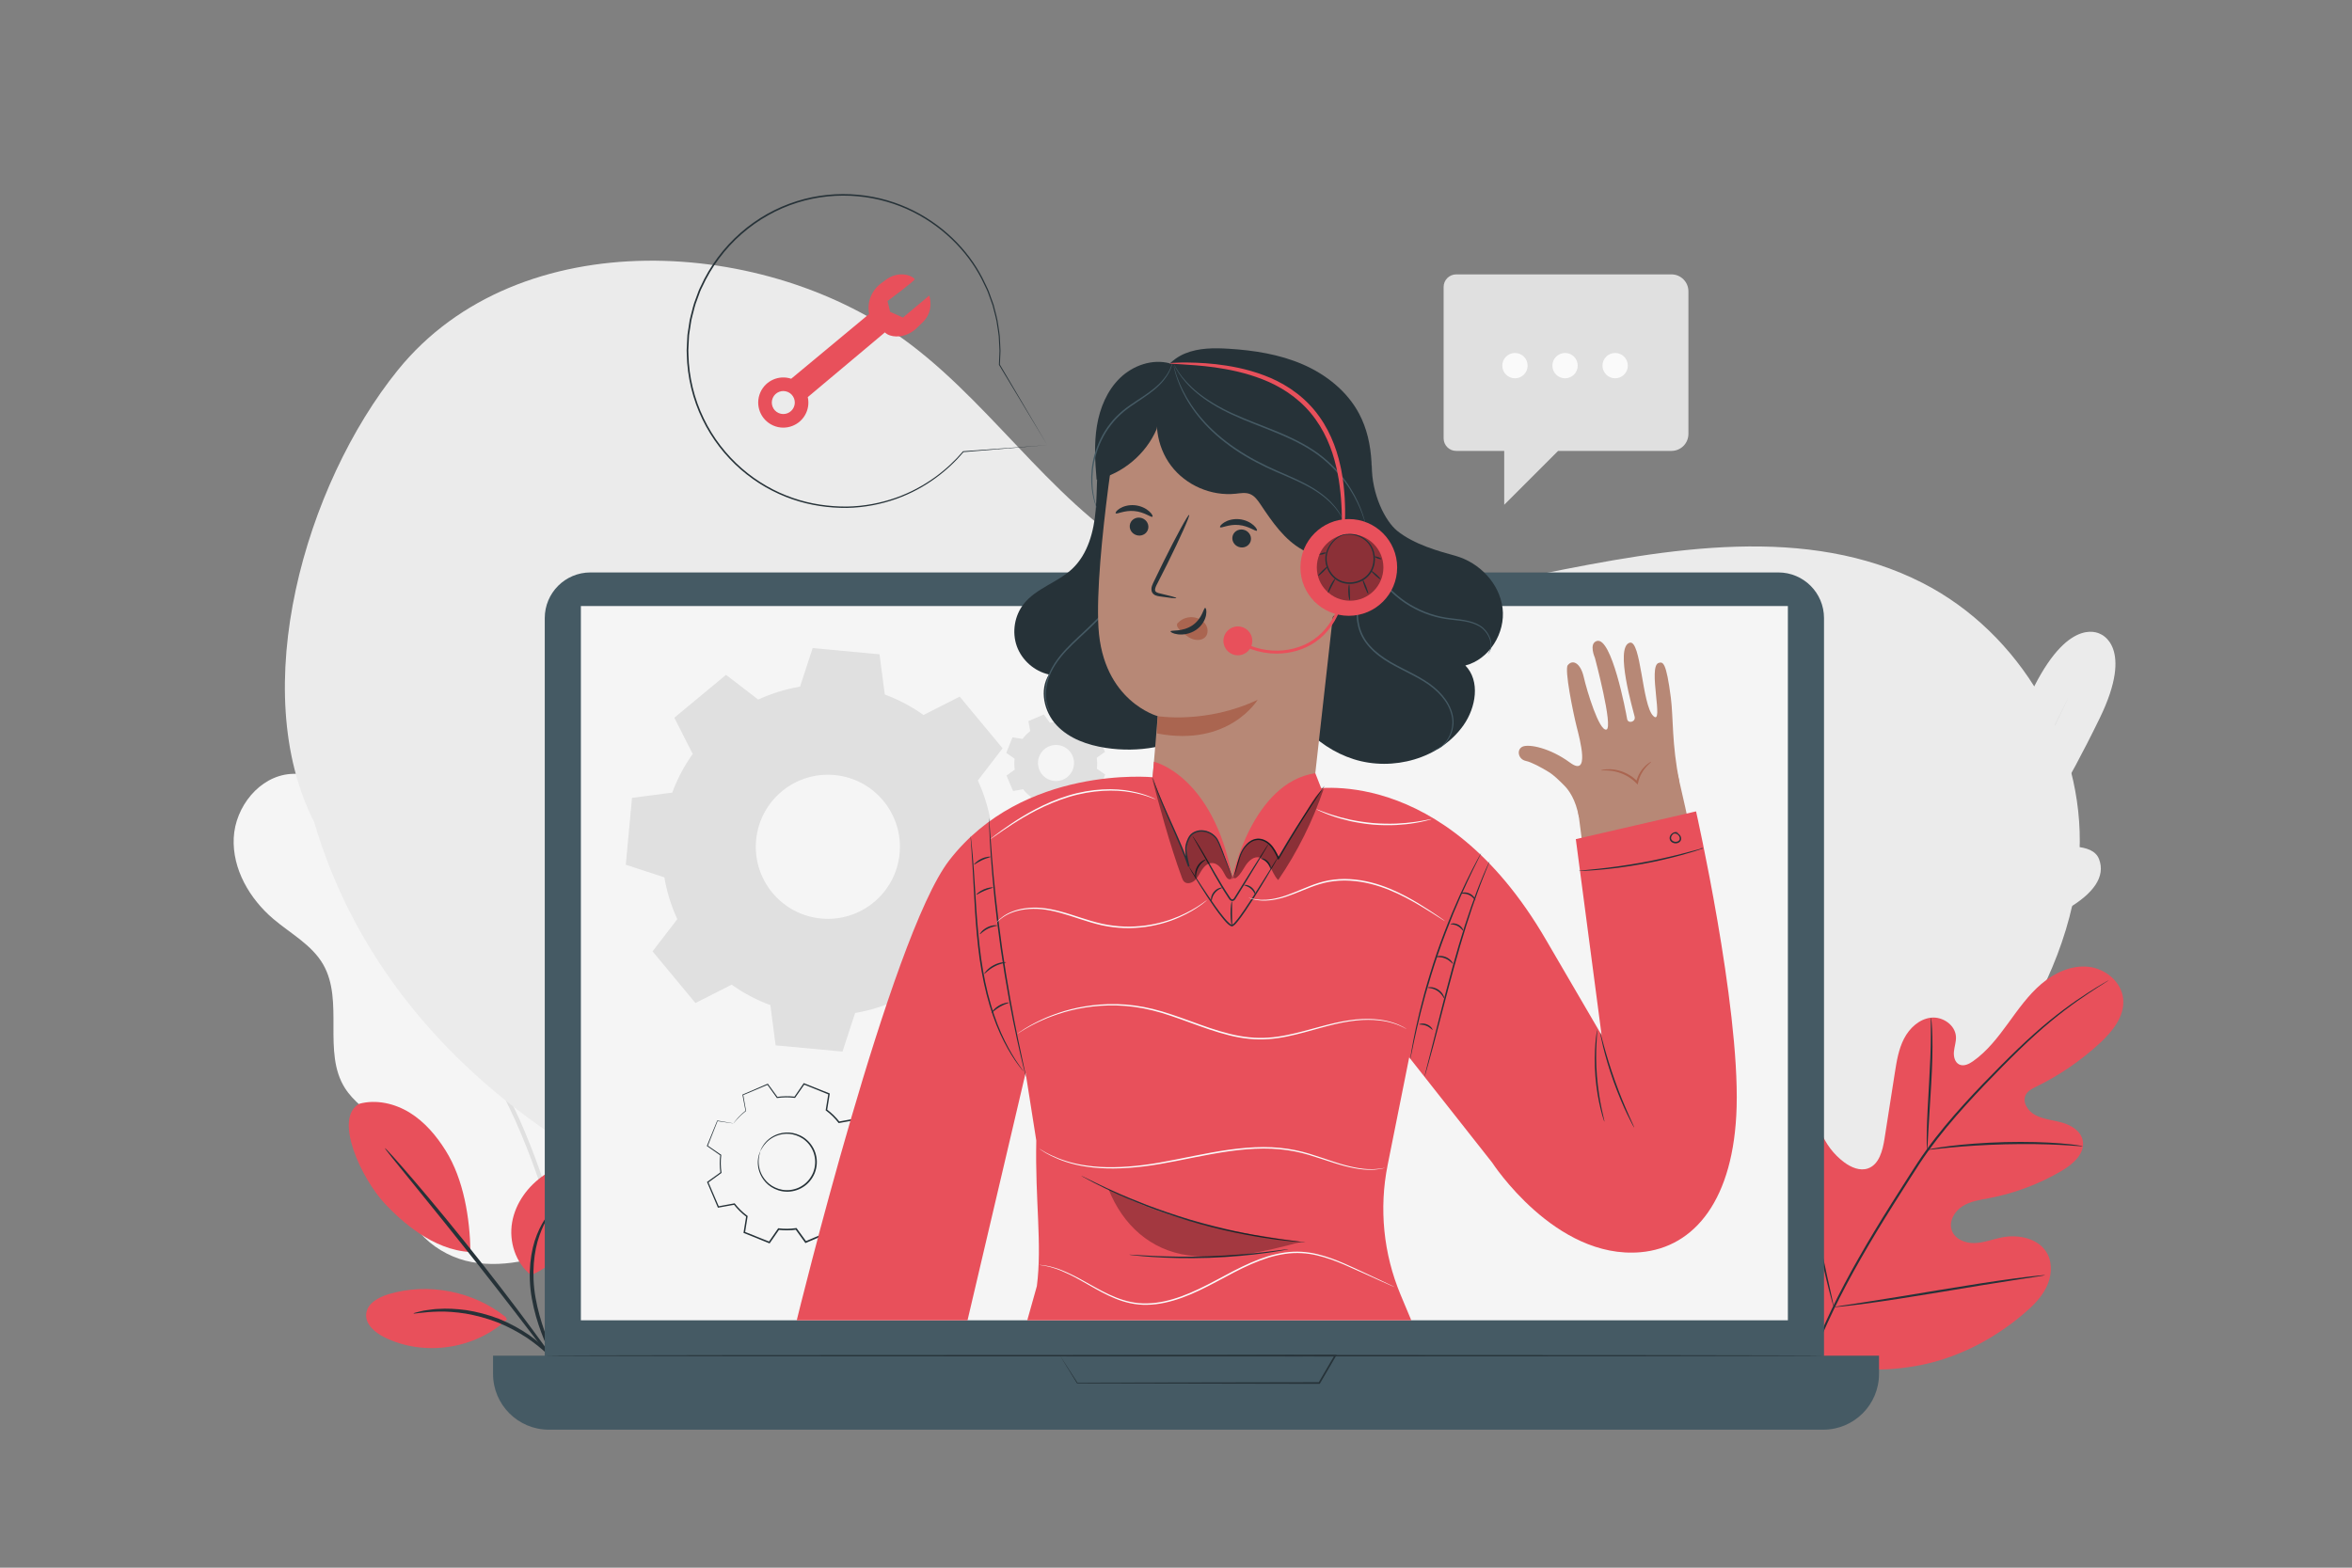 <?xml version="1.0" encoding="UTF-8" standalone="no"?>
<svg
   xmlns:dc="http://purl.org/dc/elements/1.1/"
   xmlns:cc="http://creativecommons.org/ns#"
   xmlns:rdf="http://www.w3.org/1999/02/22-rdf-syntax-ns#"
   xmlns:svg="http://www.w3.org/2000/svg"
   xmlns="http://www.w3.org/2000/svg"
   xmlns:sodipodi="http://sodipodi.sourceforge.net/DTD/sodipodi-0.dtd"
   xmlns:inkscape="http://www.inkscape.org/namespaces/inkscape"
   version="1.1"
   id="svg2"
   xml:space="preserve"
   width="1000"
   height="666.667"
   viewBox="0 0 1000 666.667"
   sodipodi:docname="support.svg"
   inkscape:version="1.0.1 (3bc2e813f5, 2020-09-07)"><rect x="0" y="0" width="1000" height="666.667" fill="#808080" stroke="none"/><defs
     id="defs6"><clipPath
       clipPathUnits="userSpaceOnUse"
       id="clipPath18"><path
         d="M 0,500 H 750 V 0 H 0 Z"
         id="path16" /></clipPath><clipPath
       clipPathUnits="userSpaceOnUse"
       id="clipPath82"><path
         d="M 0,500 H 750 V 0 H 0 Z"
         id="path80" /></clipPath><clipPath
       clipPathUnits="userSpaceOnUse"
       id="clipPath94"><path
         d="M 0,500 H 750 V 0 H 0 Z"
         id="path92" /></clipPath><clipPath
       clipPathUnits="userSpaceOnUse"
       id="clipPath150"><path
         d="M 0,500 H 750 V 0 H 0 Z"
         id="path148" /></clipPath><clipPath
       clipPathUnits="userSpaceOnUse"
       id="clipPath166"><path
         d="M 0,500 H 750 V 0 H 0 Z"
         id="path164" /></clipPath><clipPath
       clipPathUnits="userSpaceOnUse"
       id="clipPath216"><path
         d="M 0,500 H 750 V 0 H 0 Z"
         id="path214" /></clipPath><clipPath
       clipPathUnits="userSpaceOnUse"
       id="clipPath324"><path
         d="m 420.004,329.722 h 21.242 v -21.241 h -21.242 z"
         id="path322" /></clipPath><clipPath
       clipPathUnits="userSpaceOnUse"
       id="clipPath488"><path
         d="m 367.371,252.25 h 25.61 v -33.883 h -25.61 z"
         id="path486" /></clipPath><clipPath
       clipPathUnits="userSpaceOnUse"
       id="clipPath508"><path
         d="m 393.447,248.457 h 28.752 v -29.092 h -28.752 z"
         id="path506" /></clipPath><clipPath
       clipPathUnits="userSpaceOnUse"
       id="clipPath564"><path
         d="M 353.616,120.647 H 415.02 V 99.149 h -61.404 z"
         id="path562" /></clipPath></defs><sodipodi:namedview
     pagecolor="#ffffff"
     bordercolor="#666666"
     borderopacity="1"
     objecttolerance="10"
     gridtolerance="10"
     guidetolerance="10"
     inkscape:pageopacity="0"
     inkscape:pageshadow="2"
     inkscape:window-width="1366"
     inkscape:window-height="698"
     id="namedview4"
     showgrid="false"
     inkscape:zoom="0.41024999"
     inkscape:cx="162.55026"
     inkscape:cy="357.12546"
     inkscape:window-x="0"
     inkscape:window-y="0"
     inkscape:window-maximized="1"
     inkscape:current-layer="g10" /><g
     id="g10"
     inkscape:groupmode="layer"
     inkscape:label="2992828"
     transform="matrix(1.333,0,0,-1.333,0,666.667)"><g
       id="g12"><g
         id="g14"
         clip-path="url(#clipPath18)"><g
           id="g20"
           transform="translate(183.734,103.219)"><path
             d="m 0,0 c 10.848,7.573 14.499,16.902 15.733,30.074 1.234,13.172 -3.591,26.79 -12.843,36.246 -7.713,7.884 -18.328,13.062 -24.072,22.477 -6.122,10.034 -5.911,23.712 -14.413,31.829 -5.841,5.577 -14.382,7.068 -21.476,10.926 -5.79,3.148 -10.558,7.847 -15.856,11.766 -5.299,3.92 -11.586,7.174 -18.158,6.68 -9.913,-0.744 -17.627,-10.479 -18.098,-20.409 -0.471,-9.93 5.071,-19.428 12.65,-25.86 5.497,-4.666 12.265,-8.24 15.867,-14.485 6.765,-11.732 -0.303,-28.034 6.96,-39.465 5.304,-8.346 17.327,-12.342 18.997,-22.091 0.613,-3.584 -0.4,-7.24 -0.373,-10.876 0.086,-11.375 10.72,-20.539 21.914,-22.556 C -21.974,-7.761 -10.549,-4.253 0,0"
             style="fill:#f5f5f5;fill-opacity:1;fill-rule:nonzero;stroke:none"
             id="path22" /></g><g
           id="g24"
           transform="translate(114.129,213.246)"><path
             d="m 0,0 c -0.031,-0.035 0.381,-0.492 1.193,-1.33 0.921,-0.926 2.115,-2.126 3.598,-3.617 1.592,-1.538 3.507,-3.45 5.594,-5.804 2.105,-2.333 4.623,-4.879 7.088,-7.976 1.268,-1.521 2.594,-3.111 3.973,-4.765 1.373,-1.664 2.664,-3.504 4.078,-5.347 2.88,-3.651 5.589,-7.816 8.525,-12.137 5.626,-8.8 11.278,-18.822 16.272,-29.799 4.894,-11.027 8.637,-21.91 11.482,-31.961 1.281,-5.065 2.597,-9.857 3.415,-14.435 0.44,-2.281 0.958,-4.469 1.29,-6.6 0.322,-2.129 0.631,-4.176 0.927,-6.135 0.679,-3.899 0.911,-7.472 1.257,-10.596 0.374,-3.122 0.532,-5.824 0.626,-8.035 0.13,-2.1 0.235,-3.788 0.315,-5.091 0.088,-1.164 0.156,-1.775 0.203,-1.775 0.047,0 0.07,0.613 0.071,1.78 -0.015,1.307 -0.035,3.002 -0.06,5.109 -0.014,2.22 -0.094,4.936 -0.397,8.076 -0.276,3.14 -0.442,6.736 -1.062,10.661 -0.27,1.972 -0.552,4.033 -0.845,6.177 -0.306,2.147 -0.801,4.351 -1.219,6.649 -0.775,4.612 -2.056,9.44 -3.312,14.544 -2.795,10.128 -6.526,21.094 -11.451,32.189 -5.025,11.046 -10.747,21.114 -16.463,29.928 -2.982,4.327 -5.742,8.49 -8.676,12.132 -1.441,1.838 -2.759,3.671 -4.161,5.325 -1.409,1.644 -2.763,3.223 -4.059,4.733 -2.523,3.071 -5.101,5.582 -7.267,7.874 -2.147,2.312 -4.123,4.174 -5.776,5.66 -1.558,1.417 -2.813,2.557 -3.78,3.437 C 0.505,-0.354 0.032,0.035 0,0"
             style="fill:#e0e0e0;fill-opacity:1;fill-rule:nonzero;stroke:none"
             id="path26" /></g><g
           id="g28"
           transform="translate(670.063,297.781)"><path
             d="m 0,0 c 0,0 -9.54,6.308 -21.169,-16.51 -11.63,-22.819 -16.035,-35.978 -16.035,-35.978 0,0 -3.074,-4.781 -6.359,-1.656 -3.284,3.125 -7.781,11.99 -13.364,10.394 -5.789,-1.655 -7.695,-8.117 -6.592,-17.61 1.105,-9.494 2.76,-30.384 2.903,-32.273 0.139,-1.855 -0.923,-4.588 -3.501,-2.818 -2.578,1.771 -17.41,18.289 -24.827,10.782 -7.417,-7.507 0.004,-33.451 0.76,-36.303 0.757,-2.852 0.2,-4.07 -1.155,-4.776 -1.354,-0.705 -5.816,5.317 -10.227,9.842 -4.412,4.526 -10.32,8.999 -14.236,4.31 -3.916,-4.691 -5.169,-24.156 13.357,-55.775 l 9.543,-14.089 17.066,0.947 c 36.398,4.252 51.185,16.975 52.57,22.926 1.386,5.951 -5.744,7.973 -12.012,8.769 -6.27,0.796 -13.765,0.732 -14.017,2.238 -0.253,1.507 0.384,2.686 3.116,3.799 2.733,1.113 27.913,10.813 29.44,21.254 1.527,10.443 -20.593,12.336 -23.559,13.328 -2.966,0.992 -1.424,3.486 0.142,4.491 1.593,1.024 19.266,12.283 27.51,17.12 8.245,4.836 12.254,10.249 10.089,15.867 -2.087,5.418 -11.873,3.67 -16.345,4.41 -4.472,0.739 -2.507,6.072 -2.507,6.072 0,0 7.852,11.443 19.065,34.468 11.213,23.026 0.142,26.885 0.142,26.885"
             style="fill:#ebebeb;fill-opacity:1;fill-rule:nonzero;stroke:none"
             id="path30" /></g><g
           id="g32"
           transform="translate(659.613,277.364)"><path
             d="m 0,0 c 0,0 -0.063,-0.171 -0.211,-0.494 -0.159,-0.341 -0.381,-0.815 -0.666,-1.427 -0.606,-1.27 -1.484,-3.108 -2.61,-5.466 -2.271,-4.744 -5.607,-11.585 -9.761,-20.022 -8.301,-16.879 -19.964,-40.096 -32.927,-65.698 -12.968,-25.61 -24.683,-48.802 -33.069,-65.636 -4.177,-8.407 -7.561,-15.216 -9.91,-19.946 -1.164,-2.338 -2.072,-4.161 -2.699,-5.421 -0.306,-0.601 -0.543,-1.068 -0.713,-1.403 -0.164,-0.316 -0.26,-0.471 -0.26,-0.471 0,0 0.063,0.171 0.211,0.494 0.159,0.34 0.381,0.815 0.667,1.427 0.605,1.27 1.483,3.107 2.608,5.465 2.272,4.743 5.607,11.584 9.761,20.021 8.301,16.878 19.966,40.099 32.933,65.708 12.962,25.602 24.677,48.791 33.063,65.626 4.178,8.407 7.562,15.217 9.911,19.946 1.164,2.339 2.072,4.162 2.699,5.422 0.306,0.603 0.543,1.069 0.714,1.404 C -0.096,-0.156 0,0 0,0"
             style="fill:#e0e0e0;fill-opacity:1;fill-rule:nonzero;stroke:none"
             id="path34" /></g><g
           id="g36"
           transform="translate(618.929,241.377)"><path
             d="M 0,0 C 0.035,0.01 0.187,-0.401 0.43,-1.154 0.676,-1.906 1,-3.003 1.389,-4.363 c 0.77,-2.721 1.739,-6.505 2.732,-10.701 0.965,-4.141 1.837,-7.885 2.505,-10.75 0.309,-1.29 0.569,-2.376 0.778,-3.251 0.188,-0.767 0.275,-1.197 0.241,-1.207 -0.036,-0.011 -0.19,0.399 -0.439,1.151 -0.244,0.753 -0.569,1.85 -0.942,3.215 -0.744,2.728 -1.663,6.525 -2.657,10.719 -0.994,4.132 -1.892,7.87 -2.58,10.729 C 0.712,-3.17 0.445,-2.084 0.231,-1.209 0.049,-0.44 -0.035,-0.01 0,0"
             style="fill:#e0e0e0;fill-opacity:1;fill-rule:nonzero;stroke:none"
             id="path38" /></g><g
           id="g40"
           transform="translate(628.136,210.802)"><path
             d="m 0,0 c -0.04,0.141 7.675,2.481 17.229,5.229 9.559,2.747 17.337,4.86 17.377,4.719 C 34.646,9.809 26.934,7.468 17.376,4.721 7.82,1.974 0.04,-0.14 0,0"
             style="fill:#e0e0e0;fill-opacity:1;fill-rule:nonzero;stroke:none"
             id="path42" /></g><g
           id="g44"
           transform="translate(606.453,172.379)"><path
             d="M 0,0 C 0.002,0.036 0.449,0.055 1.256,0.058 2.171,0.055 3.314,0.051 4.671,0.046 7.554,0.04 11.534,0.048 15.927,0.219 c 4.393,0.161 8.365,0.445 11.238,0.674 1.354,0.105 2.492,0.195 3.404,0.267 0.805,0.059 1.252,0.074 1.257,0.038 C 31.83,1.162 31.391,1.077 30.593,0.955 29.794,0.834 28.636,0.68 27.201,0.521 24.332,0.196 20.354,-0.147 15.946,-0.31 11.542,-0.48 7.549,-0.43 4.664,-0.328 3.221,-0.271 2.054,-0.213 1.249,-0.148 0.443,-0.088 -0.001,-0.037 0,0"
             style="fill:#e0e0e0;fill-opacity:1;fill-rule:nonzero;stroke:none"
             id="path46" /></g><g
           id="g48"
           transform="translate(592.039,198.201)"><path
             d="m 0,0 c 0.031,0.018 0.268,-0.322 0.666,-0.952 0.448,-0.734 0.998,-1.633 1.647,-2.694 1.37,-2.288 3.231,-5.464 5.258,-8.99 2.029,-3.526 3.839,-6.733 5.126,-9.067 0.592,-1.095 1.093,-2.023 1.501,-2.778 0.344,-0.662 0.52,-1.037 0.488,-1.055 -0.032,-0.018 -0.267,0.322 -0.666,0.952 -0.448,0.732 -0.998,1.633 -1.647,2.694 -1.37,2.287 -3.231,5.464 -5.26,8.991 -2.027,3.525 -3.837,6.731 -5.125,9.066 -0.591,1.095 -1.092,2.022 -1.5,2.778 C 0.144,-0.394 -0.031,-0.019 0,0"
             style="fill:#e0e0e0;fill-opacity:1;fill-rule:nonzero;stroke:none"
             id="path50" /></g><g
           id="g52"
           transform="translate(568.587,166.712)"><path
             d="m 0,0 c 0.032,0.019 0.329,-0.419 0.841,-1.227 0.553,-0.897 1.266,-2.055 2.123,-3.445 1.772,-2.921 4.189,-6.974 6.831,-11.467 2.643,-4.495 5.009,-8.579 6.699,-11.548 0.798,-1.423 1.463,-2.61 1.978,-3.53 0.457,-0.839 0.695,-1.312 0.663,-1.331 -0.031,-0.018 -0.329,0.42 -0.84,1.227 -0.554,0.898 -1.267,2.055 -2.123,3.445 -1.773,2.921 -4.19,6.975 -6.832,11.469 -2.642,4.493 -5.008,8.577 -6.698,11.546 -0.798,1.423 -1.463,2.61 -1.979,3.53 C 0.207,-0.491 -0.031,-0.019 0,0"
             style="fill:#e0e0e0;fill-opacity:1;fill-rule:nonzero;stroke:none"
             id="path54" /></g><g
           id="g56"
           transform="translate(587.483,135.071)"><path
             d="m 0,0 c 0,0.037 0.566,0.075 1.589,0.113 1.117,0.037 2.574,0.084 4.33,0.142 3.656,0.123 8.704,0.312 14.271,0.679 5.57,0.358 10.601,0.815 14.242,1.171 1.748,0.17 3.199,0.311 4.311,0.419 1.02,0.095 1.585,0.13 1.59,0.094 C 40.338,2.582 39.78,2.478 38.769,2.32 37.757,2.162 36.29,1.957 34.473,1.734 30.839,1.282 25.803,0.766 20.225,0.406 14.647,0.039 9.588,-0.092 5.927,-0.119 4.096,-0.128 2.614,-0.12 1.59,-0.092 0.566,-0.067 0,-0.036 0,0"
             style="fill:#e0e0e0;fill-opacity:1;fill-rule:nonzero;stroke:none"
             id="path58" /></g><g
           id="g60"
           transform="translate(464.468,412.592)"><path
             d="m 0,0 h 68.654 c 2.989,0 5.411,-2.423 5.411,-5.412 v -45.492 c 0,-2.989 -2.422,-5.412 -5.411,-5.412 H 32.5 L 15.314,-73.501 v 17.185 H 0 c -2.217,0 -4.014,1.797 -4.014,4.013 v 48.29 C -4.014,-1.797 -2.217,0 0,0"
             style="fill:#e0e0e0;fill-opacity:1;fill-rule:nonzero;stroke:none"
             id="path62" /></g><g
           id="g64"
           transform="translate(487.247,383.48)"><path
             d="m 0,0 c 0,-2.231 -1.809,-4.04 -4.04,-4.04 -2.231,0 -4.04,1.809 -4.04,4.04 0,2.231 1.809,4.04 4.04,4.04 C -1.809,4.04 0,2.231 0,0"
             style="fill:#fafafa;fill-opacity:1;fill-rule:nonzero;stroke:none"
             id="path66" /></g><g
           id="g68"
           transform="translate(503.225,383.48)"><path
             d="m 0,0 c 0,-2.231 -1.809,-4.04 -4.04,-4.04 -2.231,0 -4.04,1.809 -4.04,4.04 0,2.231 1.809,4.04 4.04,4.04 C -1.809,4.04 0,2.231 0,0"
             style="fill:#fafafa;fill-opacity:1;fill-rule:nonzero;stroke:none"
             id="path70" /></g><g
           id="g72"
           transform="translate(519.204,383.48)"><path
             d="m 0,0 c 0,-2.231 -1.81,-4.04 -4.04,-4.04 -2.231,0 -4.04,1.809 -4.04,4.04 0,2.231 1.809,4.04 4.04,4.04 C -1.81,4.04 0,2.231 0,0"
             style="fill:#fafafa;fill-opacity:1;fill-rule:nonzero;stroke:none"
             id="path74" /></g></g></g><g
       id="g76"><g
         id="g78"
         clip-path="url(#clipPath82)"><g
           id="g84"
           transform="translate(100.191,237.908)"><path
             d="m 0,0 c -21.482,42.138 -3.033,107.37 26.704,144.151 38.521,47.646 118.089,42.677 163.577,8.159 28.256,-21.442 47.803,-54.066 79.364,-70.252 36.855,-18.9 81.138,-11.15 121.735,-2.947 40.599,8.204 84.876,15.965 121.74,-2.919 31.12,-15.942 51.529,-50.868 49.968,-85.798 -1.007,-22.564 -10.381,-44.072 -22.811,-62.929 -16.176,-24.539 -38.174,-45.757 -64.913,-57.959 -33.913,-15.476 -72.519,-15.537 -109.786,-16.399 -60.22,-1.393 -120.952,-5.562 -180.332,4.554 C 105.287,-128.719 24.172,-82.214 0,0"
             style="fill:#ebebeb;fill-opacity:1;fill-rule:nonzero;stroke:none"
             id="path86" /></g></g></g><g
       id="g88"><g
         id="g90"
         clip-path="url(#clipPath94)"><g
           id="g96"
           transform="translate(576.038,69.125)"><path
             d="m 0,0 c -17.177,16.701 -17.478,42.554 -13.028,65.024 0.742,3.75 0.975,7.794 3.308,10.812 2.335,3.016 6.889,4.596 10.007,2.456 2.586,-1.775 3.276,-5.232 4.404,-8.182 1.5,-3.925 4.122,-7.398 7.469,-9.89 2.198,-1.638 5.046,-2.884 7.63,-1.963 3.546,1.264 4.661,5.697 5.25,9.453 1.095,6.998 2.191,13.997 3.287,20.995 0.588,3.754 1.201,7.587 2.947,10.956 1.747,3.37 4.865,6.258 8.595,6.676 3.733,0.418 7.81,-2.358 7.965,-6.153 0.064,-1.58 -0.505,-3.115 -0.654,-4.689 -0.15,-1.574 0.295,-3.415 1.703,-4.09 1.426,-0.683 3.099,0.135 4.4,1.05 4.489,3.157 7.911,7.608 11.157,12.06 3.248,4.452 6.44,9.031 10.626,12.589 4.186,3.56 9.58,6.042 15.001,5.47 5.422,-0.571 10.606,-4.82 11.104,-10.315 0.5,-5.511 -3.46,-10.373 -7.516,-14.107 -6.015,-5.54 -12.824,-10.196 -20.141,-13.777 -1.32,-0.646 -2.749,-1.345 -3.428,-2.66 -1.223,-2.368 0.742,-5.238 3.078,-6.463 2.645,-1.387 5.726,-1.591 8.594,-2.412 2.869,-0.821 5.827,-2.628 6.483,-5.572 0.912,-4.084 -2.95,-7.581 -6.534,-9.7 -7.177,-4.241 -15.07,-7.229 -23.226,-8.795 -2.923,-0.559 -5.972,-0.971 -8.513,-2.547 -2.541,-1.578 -4.434,-4.73 -3.52,-7.59 0.914,-2.865 4.227,-4.273 7.204,-4.207 2.977,0.064 5.821,1.213 8.744,1.802 5.473,1.106 12.073,-0.335 14.649,-5.328 C 78.737,27.621 78.264,23.512 76.597,20.2 74.932,16.888 72.215,14.243 69.399,11.855 59.558,3.509 47.708,-2.571 35.073,-4.77 22.439,-6.967 11.176,-6.283 0,0"
             style="fill:#e8505b;fill-opacity:1;fill-rule:nonzero;stroke:none"
             id="path98" /></g><g
           id="g100"
           transform="translate(573.011,52.421)"><path
             d="m 0,0 c 2.277,8.818 5.963,19.069 11.167,29.918 5.185,10.861 11.854,22.295 19.24,34.015 1.858,2.921 3.694,5.81 5.502,8.656 1.812,2.837 3.61,5.651 5.536,8.295 3.834,5.304 7.923,10.112 11.948,14.554 4.024,4.447 8.004,8.519 11.753,12.299 3.76,3.774 7.331,7.226 10.718,10.233 6.761,6.041 12.78,10.259 17.029,12.985 2.123,1.372 3.804,2.381 4.954,3.049 0.551,0.316 0.985,0.565 1.311,0.753 0.297,0.165 0.452,0.245 0.458,0.234 0.007,-0.011 -0.137,-0.111 -0.422,-0.297 -0.317,-0.202 -0.739,-0.469 -1.275,-0.811 -1.125,-0.708 -2.781,-1.754 -4.88,-3.157 -4.197,-2.795 -10.149,-7.06 -16.848,-13.13 -3.358,-3.023 -6.9,-6.486 -10.635,-10.273 C 61.827,103.527 57.867,99.446 53.866,95 49.865,90.557 45.802,85.757 41.998,80.477 40.085,77.845 38.307,75.054 36.492,72.209 34.686,69.363 32.853,66.477 30.996,63.555 23.616,51.844 16.946,40.448 11.745,29.635 6.525,18.835 2.807,8.644 0.478,-0.126"
             style="fill:#263238;fill-opacity:1;fill-rule:nonzero;stroke:none"
             id="path102" /></g><g
           id="g104"
           transform="translate(614.659,133.298)"><path
             d="m 0,0 c -0.048,0.001 -0.082,0.591 -0.105,1.66 -0.029,1.069 -0.018,2.615 0.023,4.527 0.078,3.822 0.366,9.095 0.706,14.908 0.34,5.816 0.553,11.079 0.572,14.89 0.015,1.907 0.013,3.45 -0.004,4.516 C 1.183,41.567 1.2,42.16 1.248,42.163 1.297,42.166 1.371,41.58 1.464,40.515 1.563,39.449 1.643,37.903 1.689,35.992 1.797,32.167 1.662,26.88 1.321,21.059 0.971,15.322 0.654,10.134 0.411,6.17 0.313,4.378 0.232,2.868 0.167,1.656 0.104,0.591 0.049,0 0,0"
             style="fill:#263238;fill-opacity:1;fill-rule:nonzero;stroke:none"
             id="path106" /></g><g
           id="g108"
           transform="translate(664.357,134.453)"><path
             d="m 0,0 c -0.007,-0.048 -0.706,-0.016 -1.962,0.083 -1.255,0.091 -3.071,0.233 -5.319,0.337 -4.495,0.243 -10.717,0.362 -17.586,0.192 -6.871,-0.182 -13.082,-0.611 -17.566,-1.051 -2.244,-0.206 -4.055,-0.419 -5.308,-0.56 -1.252,-0.146 -1.948,-0.203 -1.957,-0.155 -0.007,0.049 0.676,0.198 1.92,0.428 1.244,0.223 3.05,0.514 5.295,0.784 4.482,0.569 10.711,1.078 17.602,1.262 6.889,0.169 13.132,-0.028 17.633,-0.401 C -4.996,0.751 -3.182,0.533 -1.932,0.355 -0.682,0.172 0.005,0.049 0,0"
             style="fill:#263238;fill-opacity:1;fill-rule:nonzero;stroke:none"
             id="path110" /></g><g
           id="g112"
           transform="translate(584.917,83.129)"><path
             d="m 0,0 c -0.023,-0.006 -0.104,0.215 -0.235,0.643 -0.147,0.507 -0.325,1.128 -0.54,1.878 -0.462,1.634 -1.07,4.016 -1.781,6.969 -1.426,5.905 -3.14,14.121 -4.909,23.215 -1.769,9.098 -3.404,17.32 -4.705,23.245 -0.642,2.882 -1.17,5.252 -1.561,7.015 -0.166,0.764 -0.303,1.393 -0.415,1.911 -0.087,0.438 -0.122,0.672 -0.098,0.679 0.023,0.005 0.103,-0.215 0.234,-0.643 0.147,-0.509 0.325,-1.128 0.541,-1.879 0.462,-1.634 1.069,-4.015 1.781,-6.968 1.425,-5.904 3.139,-14.122 4.909,-23.218 C -5.01,23.752 -3.375,15.53 -2.074,9.604 -1.432,6.723 -0.905,4.352 -0.513,2.591 -0.347,1.827 -0.211,1.195 -0.099,0.68 -0.012,0.24 0.023,0.007 0,0"
             style="fill:#263238;fill-opacity:1;fill-rule:nonzero;stroke:none"
             id="path114" /></g><g
           id="g116"
           transform="translate(652.371,93.34)"><path
             d="m 0,0 c 0.003,-0.023 -0.231,-0.077 -0.679,-0.158 -0.528,-0.086 -1.176,-0.192 -1.963,-0.321 -1.809,-0.277 -4.253,-0.651 -7.225,-1.105 -6.101,-0.936 -14.512,-2.323 -23.804,-3.869 -9.296,-1.548 -17.728,-2.86 -23.85,-3.668 -3.061,-0.405 -5.541,-0.709 -7.258,-0.883 -0.793,-0.075 -1.448,-0.138 -1.98,-0.189 -0.453,-0.036 -0.693,-0.041 -0.695,-0.018 -0.003,0.024 0.231,0.078 0.679,0.16 0.527,0.085 1.175,0.191 1.962,0.32 1.81,0.277 4.252,0.65 7.224,1.105 6.101,0.935 14.514,2.323 23.809,3.87 9.292,1.547 17.723,2.859 23.845,3.667 3.062,0.406 5.541,0.709 7.26,0.883 0.793,0.075 1.446,0.139 1.98,0.189 C -0.242,0.019 -0.004,0.025 0,0"
             style="fill:#263238;fill-opacity:1;fill-rule:nonzero;stroke:none"
             id="path118" /></g><g
           id="g120"
           transform="translate(114.625,148.008)"><path
             d="m 0,0 c 5.409,1.451 11.322,0.084 16.084,-2.862 4.763,-2.947 8.478,-7.347 11.446,-12.096 5.742,-9.188 7.714,-21.504 7.908,-32.338 C 23.417,-46.74 13.198,-37.231 8.316,-32.082 0.601,-23.942 -8.401,-4.547 0,0"
             style="fill:#e8505b;fill-opacity:1;fill-rule:nonzero;stroke:none"
             id="path122" /></g><g
           id="g124"
           transform="translate(169.369,93.356)"><path
             d="m 0,0 c -4.922,3.862 -7.092,10.663 -6.024,16.827 1.068,6.164 5.082,11.603 10.263,15.11 2.395,1.623 5.358,2.902 8.129,2.071 2.59,-0.779 4.382,-3.312 4.891,-5.967 C 17.77,25.385 17.187,22.634 16.288,20.083 13.204,11.337 8.613,3.438 0,0"
             style="fill:#e8505b;fill-opacity:1;fill-rule:nonzero;stroke:none"
             id="path126" /></g><g
           id="g128"
           transform="translate(180.291,59.068)"><path
             d="M 0,0 C -0.075,-0.036 -0.499,0.654 -1.197,1.938 -1.894,3.222 -2.868,5.098 -4,7.454 c -2.23,4.705 -5.233,11.395 -6.662,19.345 -1.422,7.962 -0.383,15.462 1.619,20.354 0.977,2.459 2.066,4.318 2.939,5.502 0.869,1.192 1.442,1.772 1.497,1.729 0.207,-0.137 -1.935,-2.648 -3.631,-7.528 -1.74,-4.83 -2.611,-12.09 -1.228,-19.848 C -8.074,19.247 -5.243,12.586 -3.218,7.809 -1.15,3.031 0.164,0.077 0,0"
             style="fill:#263238;fill-opacity:1;fill-rule:nonzero;stroke:none"
             id="path130" /></g><g
           id="g132"
           transform="translate(122.784,133.844)"><path
             d="m 0,0 c 0.064,0.055 0.989,-0.91 2.606,-2.703 1.621,-1.791 3.921,-4.42 6.728,-7.699 5.616,-6.557 13.225,-15.744 21.377,-26.091 8.151,-10.354 15.299,-19.905 20.356,-26.903 2.53,-3.497 4.546,-6.349 5.907,-8.343 1.363,-1.993 2.085,-3.118 2.017,-3.167 -0.068,-0.05 -0.918,0.981 -2.398,2.887 -1.597,2.085 -3.69,4.817 -6.215,8.112 -5.23,6.86 -12.478,16.319 -20.621,26.663 C 21.614,-26.907 14.118,-17.645 8.674,-10.952 6.063,-7.725 3.898,-5.051 2.246,-3.009 0.74,-1.123 -0.063,-0.055 0,0"
             style="fill:#263238;fill-opacity:1;fill-rule:nonzero;stroke:none"
             id="path134" /></g><g
           id="g136"
           transform="translate(161.251,79.996)"><path
             d="m 0,0 c -10.296,8.243 -24.717,11.04 -37.349,7.244 -3.215,-0.967 -6.779,-2.93 -7.104,-6.272 -0.324,-3.349 2.817,-5.968 5.83,-7.464 12.537,-6.227 28.822,-3.853 39.06,5.693"
             style="fill:#e8505b;fill-opacity:1;fill-rule:nonzero;stroke:none"
             id="path138" /></g><g
           id="g140"
           transform="translate(131.891,81.122)"><path
             d="m 0,0 c -0.019,0.081 0.723,0.3 2.09,0.625 0.681,0.177 1.522,0.357 2.515,0.466 0.99,0.121 2.116,0.325 3.376,0.343 2.513,0.181 5.525,0.059 8.831,-0.387 3.294,-0.516 6.874,-1.398 10.468,-2.793 3.577,-1.442 6.792,-3.247 9.548,-5.125 2.716,-1.937 4.997,-3.908 6.705,-5.761 0.907,-0.874 1.589,-1.794 2.228,-2.559 0.651,-0.758 1.139,-1.465 1.516,-2.06 0.774,-1.173 1.165,-1.839 1.096,-1.886 -0.194,-0.138 -1.91,2.45 -5.449,5.901 -1.753,1.74 -4.041,3.6 -6.727,5.441 -2.726,1.783 -5.875,3.513 -9.364,4.92 -3.506,1.36 -6.985,2.252 -10.193,2.817 C 13.421,0.437 10.481,0.646 8.012,0.576 3.069,0.48 0.047,-0.233 0,0"
             style="fill:#263238;fill-opacity:1;fill-rule:nonzero;stroke:none"
             id="path142" /></g></g></g><g
       id="g144"><g
         id="g146"
         clip-path="url(#clipPath150)"><g
           id="g152"
           transform="translate(248.348,368.356)"><path
             d="M 0,0 C -1.851,0.824 -2.683,2.992 -1.858,4.842 -1.035,6.693 1.133,7.525 2.984,6.701 4.834,5.877 5.667,3.709 4.843,1.858 4.019,0.008 1.851,-0.824 0,0 m 48.04,37.477 -8.387,-7.01 -4.08,1.817 -0.842,3.456 c 0,0 9.016,6.649 8.675,7.003 -0.824,0.856 -1.963,1.259 -3.096,1.422 -2.151,0.309 -4.331,-0.335 -6.075,-1.631 l -1.586,-1.179 c -2.938,-2.183 -4.456,-5.829 -3.829,-9.435 0.035,-0.199 0.06,-0.309 0.06,-0.309 L 4.011,10.946 c -3.861,1.285 -8.14,-0.545 -9.83,-4.34 -1.798,-4.038 0.017,-8.769 4.055,-10.567 4.038,-1.798 8.769,0.018 10.567,4.056 0.726,1.629 0.854,3.369 0.494,4.986 L 33.89,25.727 c 0.947,-0.911 2.247,-1.242 3.534,-1.286 2.492,-0.086 4.89,0.961 6.671,2.705 l 2.075,2.03 c 3.571,3.676 1.87,8.301 1.87,8.301"
             style="fill:#e8505b;fill-opacity:1;fill-rule:nonzero;stroke:none"
             id="path154" /></g><g
           id="g156"
           transform="translate(334.044,358.132)"><path
             d="m 0,0 c -1.031,-0.086 -9.883,-0.828 -26.787,-2.244 l 0.098,0.05 c -4.789,-5.692 -11.938,-11.561 -21.518,-14.982 -4.77,-1.68 -10.092,-2.77 -15.728,-2.866 -5.627,-0.038 -11.554,0.735 -17.363,2.746 -5.805,1.988 -11.469,5.167 -16.441,9.49 -4.972,4.313 -9.245,9.769 -12.277,16.048 -3.04,6.269 -4.811,13.359 -4.971,20.654 -0.083,0.91 -0.026,1.823 0.027,2.738 0.045,0.916 0.092,1.833 0.138,2.753 0.002,0.924 0.232,1.827 0.344,2.744 0.14,0.915 0.28,1.831 0.42,2.75 0.189,0.909 0.451,1.805 0.674,2.71 0.25,0.899 0.425,1.823 0.739,2.705 0.322,0.88 0.645,1.763 0.968,2.646 l 0.486,1.327 c 0.16,0.443 0.397,0.855 0.592,1.284 3.014,6.648 7.438,12.512 12.744,17.156 5.302,4.653 11.483,8.083 17.935,10.104 6.453,2.037 13.156,2.644 19.53,2.047 6.383,-0.586 12.441,-2.395 17.794,-5.088 10.73,-5.409 18.606,-14.131 22.784,-23.233 0.547,-1.13 1.106,-2.236 1.479,-3.402 0.413,-1.149 0.842,-2.273 1.222,-3.395 0.549,-2.304 1.273,-4.5 1.502,-6.721 0.151,-1.101 0.362,-2.177 0.456,-3.246 0.052,-1.073 0.103,-2.127 0.153,-3.161 0.025,-0.517 0.05,-1.03 0.075,-1.537 -0.009,-0.507 -0.044,-1.01 -0.065,-1.507 -0.048,-0.995 -0.094,-1.969 -0.141,-2.924 l -0.02,0.089 C -5.661,9.614 -0.558,0.947 0,0 -0.567,0.941 -5.756,9.557 -15.408,25.582 l -0.023,0.038 0.002,0.051 c 0.042,0.95 0.084,1.919 0.127,2.908 0.019,0.494 0.052,0.993 0.058,1.498 -0.026,0.504 -0.053,1.013 -0.08,1.527 -0.054,1.027 -0.109,2.074 -0.165,3.139 -0.096,1.061 -0.31,2.13 -0.464,3.222 -0.234,2.204 -0.963,4.382 -1.513,6.667 -0.381,1.113 -0.811,2.227 -1.223,3.366 -0.373,1.156 -0.932,2.252 -1.477,3.371 -4.17,9.019 -12,17.646 -22.638,22.986 -5.308,2.66 -11.309,4.441 -17.63,5.015 -6.313,0.583 -12.948,-0.025 -19.334,-2.045 -6.383,-2.005 -12.497,-5.404 -17.742,-10.011 -5.249,-4.598 -9.625,-10.401 -12.607,-16.978 -0.194,-0.425 -0.428,-0.832 -0.586,-1.271 l -0.481,-1.313 c -0.319,-0.874 -0.639,-1.746 -0.958,-2.617 -0.311,-0.873 -0.483,-1.787 -0.731,-2.676 -0.221,-0.896 -0.481,-1.782 -0.668,-2.681 -0.139,-0.909 -0.277,-1.816 -0.416,-2.721 -0.11,-0.908 -0.34,-1.801 -0.341,-2.716 -0.046,-0.91 -0.092,-1.818 -0.138,-2.724 -0.052,-0.906 -0.109,-1.809 -0.027,-2.71 0.156,-7.22 1.904,-14.236 4.907,-20.442 2.995,-6.217 7.22,-11.623 12.139,-15.901 4.918,-4.288 10.523,-7.444 16.27,-9.424 5.751,-2.003 11.624,-2.78 17.204,-2.756 5.589,0.082 10.869,1.149 15.608,2.803 9.515,3.366 16.638,9.166 21.428,14.802 l 0.039,0.046 0.059,0.005 C -9.891,-0.724 -1.031,-0.076 0,0"
             style="fill:#263238;fill-opacity:1;fill-rule:nonzero;stroke:none"
             id="path158" /></g></g></g><g
       id="g160"><g
         id="g162"
         clip-path="url(#clipPath166)"><g
           id="g168"
           transform="translate(567.215,47.68)"><path
             d="m 0,0 h -378.894 c -8.045,0 -14.567,6.522 -14.567,14.567 v 240.691 c 0,8.045 6.522,14.567 14.567,14.567 H 0 c 8.045,0 14.566,-6.522 14.566,-14.567 V 14.567 C 14.566,6.521 8.045,0 0,0"
             style="fill:#455a64;fill-opacity:1;fill-rule:nonzero;stroke:none"
             id="path170" /></g><g
           id="g172"
           transform="translate(581.53,44.027)"><path
             d="m 0,0 h -406.472 c -9.829,0 -17.798,7.969 -17.798,17.798 v 5.811 H 17.798 V 17.798 C 17.798,7.969 9.83,0 0,0"
             style="fill:#455a64;fill-opacity:1;fill-rule:nonzero;stroke:none"
             id="path174" /></g><path
           d="M 570.258,78.922 H 185.276 v 227.864 h 384.982 z"
           style="fill:#f5f5f5;fill-opacity:1;fill-rule:nonzero;stroke:none"
           id="path176" /><g
           id="g178"
           transform="translate(338.114,67.636)"><path
             d="M 0,0 C -0.008,0.005 0.136,0.009 0.425,0.013 0.739,0.017 1.168,0.021 1.719,0.026 2.892,0.033 4.581,0.042 6.747,0.055 11.165,0.072 17.525,0.099 25.4,0.131 41.277,0.165 63.254,0.212 87.77,0.265 l 0.46,0.001 -0.232,-0.399 C 87.213,-1.478 86.371,-2.921 85.522,-4.374 84.633,-5.896 83.75,-7.409 82.904,-8.858 L 82.828,-8.989 H 82.676 C 48.754,-8.926 19.785,-8.871 5.486,-8.845 H 5.419 L 5.384,-8.789 C 3.625,-5.929 2.271,-3.726 1.342,-2.215 0.904,-1.497 0.566,-0.943 0.326,-0.55 0.101,-0.18 0,0 0,0 0,0 0.138,-0.2 0.383,-0.577 0.639,-0.972 0.997,-1.526 1.463,-2.246 2.41,-3.721 3.792,-5.87 5.586,-8.662 l -0.1,0.057 c 14.299,0.026 43.268,0.08 77.19,0.143 l -0.227,-0.131 c 0.845,1.449 1.728,2.962 2.617,4.486 0.849,1.452 1.691,2.896 2.476,4.241 L 87.77,-0.264 C 63.355,-0.211 41.467,-0.164 25.655,-0.13 17.743,-0.098 11.353,-0.072 6.914,-0.054 4.714,-0.042 3,-0.032 1.808,-0.025 1.238,-0.02 0.795,-0.016 0.471,-0.013 0.167,-0.008 0,0 0,0"
             style="fill:#263238;fill-opacity:1;fill-rule:nonzero;stroke:none"
             id="path180" /></g><g
           id="g182"
           transform="translate(331.486,258.855)"><path
             d="m 0,0 c -1.184,-2.948 0.245,-6.297 3.193,-7.482 2.948,-1.184 6.298,0.245 7.482,3.193 C 11.859,-1.341 10.43,2.009 7.482,3.193 4.534,4.377 1.185,2.948 0,0 m -5.335,5.542 c 0.709,0.949 1.534,1.785 2.446,2.497 l -0.582,3.189 4.931,2.104 1.9,-2.626 c 1.145,0.166 2.32,0.183 3.495,0.038 l 1.842,2.665 4.976,-1.999 -0.514,-3.198 c 0.949,-0.709 1.786,-1.534 2.497,-2.447 l 3.189,0.582 2.104,-4.931 -2.626,-1.9 c 0.166,-1.145 0.183,-2.32 0.038,-3.495 l 2.665,-1.842 -1.999,-4.976 -3.198,0.514 c -0.709,-0.949 -1.534,-1.785 -2.447,-2.497 l 0.582,-3.189 -4.931,-2.104 -1.9,2.626 c -1.145,-0.166 -2.32,-0.183 -3.495,-0.038 l -1.842,-2.665 -4.976,1.999 0.514,3.198 c -0.949,0.709 -1.786,1.534 -2.497,2.447 l -3.189,-0.583 -2.104,4.932 2.626,1.9 c -0.166,1.145 -0.183,2.32 -0.038,3.495 l -2.665,1.842 1.999,4.976 z"
             style="fill:#e0e0e0;fill-opacity:1;fill-rule:evenodd;stroke:none"
             id="path184" /></g><g
           id="g186"
           transform="translate(321.622,144.923)"><path
             d="m 0,0 c -3.432,-8.541 0.71,-18.247 9.252,-21.679 8.541,-3.431 18.248,0.71 21.679,9.251 C 34.363,-3.886 30.221,5.82 21.68,9.252 13.138,12.684 3.432,8.542 0,0 m -15.459,16.058 c 2.053,2.75 4.444,5.173 7.087,7.236 l -1.687,9.238 14.291,6.098 5.503,-7.609 c 3.318,0.482 6.722,0.532 10.129,0.112 l 5.338,7.721 14.416,-5.792 -1.489,-9.268 c 2.751,-2.054 5.175,-4.445 7.236,-7.089 l 9.239,1.687 6.098,-14.29 -7.61,-5.504 c 0.482,-3.318 0.531,-6.722 0.111,-10.127 l 7.722,-5.339 -5.792,-14.416 -9.268,1.488 c -2.053,-2.75 -4.445,-5.174 -7.089,-7.236 l 1.687,-9.239 -14.29,-6.097 -5.504,7.609 c -3.317,-0.481 -6.721,-0.53 -10.127,-0.11 l -5.338,-7.723 -14.417,5.793 1.488,9.268 c -2.75,2.053 -5.173,4.444 -7.236,7.089 l -9.238,-1.688 -6.098,14.29 7.61,5.505 c -0.482,3.317 -0.531,6.721 -0.111,10.127 l -7.723,5.338 5.792,14.417 z"
             style="fill:#f5f5f5;fill-opacity:1;fill-rule:evenodd;stroke:none"
             id="path188" /></g><g
           id="g190"
           transform="translate(242.502,132.849)"><path
             d="m 0,0 c 0,0 0.191,0.812 1.024,2.042 0.819,1.204 2.443,2.834 5.038,3.582 1.282,0.359 2.785,0.505 4.335,0.192 1.537,-0.317 3.146,-1.004 4.465,-2.207 0.674,-0.581 1.264,-1.29 1.751,-2.083 0.499,-0.786 0.883,-1.67 1.116,-2.61 0.509,-1.873 0.379,-3.975 -0.371,-5.889 -0.782,-1.902 -2.143,-3.509 -3.806,-4.51 -0.819,-0.518 -1.709,-0.89 -2.613,-1.114 -0.9,-0.235 -1.817,-0.338 -2.705,-0.291 -1.786,0.043 -3.422,0.661 -4.752,1.495 -1.336,0.848 -2.32,1.993 -2.996,3.139 -1.356,2.336 -1.402,4.636 -1.16,6.071 C -0.423,-0.718 0,0 0,0 c 0.062,-0.021 -0.288,-0.77 -0.47,-2.21 -0.176,-1.414 -0.067,-3.635 1.277,-5.853 0.67,-1.088 1.627,-2.167 2.91,-2.959 1.278,-0.78 2.841,-1.352 4.533,-1.379 0.842,-0.038 1.711,0.065 2.562,0.294 0.855,0.214 1.695,0.571 2.467,1.064 1.57,0.952 2.847,2.471 3.589,4.268 0.707,1.809 0.835,3.789 0.36,5.562 -0.217,0.89 -0.577,1.729 -1.045,2.475 C 15.727,2.016 15.172,2.691 14.538,3.246 13.297,4.397 11.772,5.065 10.311,5.387 8.837,5.703 7.398,5.586 6.162,5.264 3.657,4.592 2.042,3.063 1.19,1.921 0.325,0.756 0.059,-0.028 0,0"
             style="fill:#263238;fill-opacity:1;fill-rule:nonzero;stroke:none"
             id="path192" /></g><g
           id="g194"
           transform="translate(233.949,141.733)"><path
             d="M 0,0 C 0.003,-0.007 -0.105,0.005 -0.322,0.032 -0.561,0.065 -0.881,0.11 -1.296,0.168 -2.188,0.301 -3.473,0.492 -5.141,0.74 l 0.091,0.052 c -0.808,-2.047 -1.872,-4.738 -3.158,-7.994 l -0.048,0.16 c 1.298,-0.89 2.74,-1.878 4.284,-2.936 l 0.077,-0.052 -0.011,-0.094 c -0.207,-1.734 -0.209,-3.614 0.079,-5.56 l 0.015,-0.103 -0.085,-0.063 c -1.31,-0.952 -2.727,-1.983 -4.201,-3.056 l 0.062,0.226 c 1.069,-2.487 2.202,-5.127 3.392,-7.898 l -0.229,0.124 c 1.582,0.291 3.324,0.613 5.11,0.942 l 0.13,0.025 0.081,-0.105 c 1.062,-1.359 2.41,-2.717 3.968,-3.874 l 0.11,-0.082 -0.022,-0.137 c -0.253,-1.589 -0.531,-3.342 -0.816,-5.128 l -0.144,0.256 c 2.506,-1.004 5.209,-2.086 7.979,-3.195 l -0.294,-0.088 c 0.919,1.331 1.928,2.793 2.949,4.275 l 0.087,0.126 0.151,-0.02 c 1.722,-0.212 3.635,-0.214 5.535,0.065 l 0.153,0.023 0.091,-0.126 c 0.955,-1.317 1.996,-2.756 3.048,-4.208 l -0.311,0.087 c 2.502,1.069 5.185,2.215 7.904,3.377 l -0.155,-0.289 c -0.295,1.614 -0.614,3.356 -0.934,5.111 l -0.029,0.157 0.126,0.099 c 1.387,1.08 2.734,2.425 3.869,3.948 l 0.003,0.005 0.097,0.128 0.157,-0.025 c 1.721,-0.277 3.432,-0.552 5.127,-0.825 l -0.286,-0.162 c 1.083,2.696 2.152,5.355 3.206,7.976 l 0.094,-0.314 c -1.438,0.995 -2.862,1.981 -4.271,2.956 l -0.129,0.089 0.019,0.157 c 0.231,1.858 0.205,3.724 -0.057,5.534 l -0.022,0.153 0.125,0.091 c 1.425,1.029 2.828,2.041 4.213,3.042 l -0.084,-0.303 c -1.15,2.699 -2.272,5.337 -3.366,7.908 L 38.806,1.052 C 37.071,0.737 35.368,0.429 33.694,0.125 L 33.553,0.1 33.465,0.213 C 32.302,1.707 30.962,3.011 29.511,4.097 L 29.4,4.181 29.422,4.316 c 0.286,1.758 0.562,3.462 0.832,5.126 L 30.39,9.203 c -2.804,1.134 -5.45,2.203 -7.97,3.222 l 0.242,0.072 C 21.62,10.997 20.642,9.59 19.699,8.232 L 19.633,8.138 19.52,8.151 C 17.551,8.397 15.697,8.352 13.964,8.106 L 13.859,8.092 13.798,8.177 c -1.101,1.533 -2.093,2.915 -3.03,4.219 l 0.188,-0.051 C 7.887,11.052 5.273,9.949 3.035,9.006 l 0.069,0.13 C 3.464,7.092 3.759,5.415 4.005,4.019 L 4.014,3.968 3.974,3.937 C 2.479,2.781 1.518,1.75 0.901,1.057 0.611,0.715 0.389,0.453 0.227,0.262 0.076,0.076 0.003,-0.006 0,0 -0.002,0.007 0.063,0.106 0.192,0.289 0.329,0.475 0.537,0.755 0.835,1.113 1.432,1.828 2.379,2.886 3.869,4.07 L 3.838,3.988 C 3.574,5.382 3.257,7.055 2.872,9.094 L 2.854,9.186 2.942,9.224 c 2.229,0.963 4.834,2.088 7.891,3.408 l 0.114,0.05 0.074,-0.102 C 11.967,11.281 12.968,9.906 14.08,8.381 L 13.914,8.45 c 1.76,0.26 3.647,0.319 5.651,0.078 l -0.178,-0.08 c 0.936,1.363 1.907,2.775 2.942,4.28 l 0.092,0.132 0.15,-0.06 c 2.524,-1.008 5.175,-2.067 7.983,-3.189 L 30.716,9.546 30.689,9.372 C 30.424,7.707 30.153,6.003 29.874,4.244 l -0.089,0.22 c 1.486,-1.107 2.86,-2.435 4.053,-3.96 l -0.229,0.087 c 1.673,0.307 3.376,0.621 5.11,0.939 l 0.191,0.035 0.076,-0.178 c 1.1,-2.57 2.227,-5.204 3.382,-7.903 L 42.447,-6.7 42.284,-6.818 C 40.9,-7.821 39.499,-8.836 38.076,-9.867 l 0.104,0.244 c 0.27,-1.853 0.299,-3.766 0.065,-5.671 l -0.11,0.244 c 1.41,-0.973 2.835,-1.957 4.274,-2.951 l 0.172,-0.118 -0.078,-0.194 C 41.45,-20.935 40.382,-23.595 39.3,-26.29 l -0.078,-0.196 -0.208,0.034 c -1.696,0.271 -3.407,0.547 -5.128,0.822 l 0.254,0.104 -0.004,-0.005 c -1.164,-1.563 -2.545,-2.942 -3.968,-4.049 l 0.098,0.256 c 0.319,-1.755 0.637,-3.497 0.932,-5.112 l 0.037,-0.207 -0.193,-0.082 c -2.72,-1.159 -5.403,-2.302 -7.907,-3.37 l -0.191,-0.081 -0.121,0.168 c -1.05,1.453 -2.089,2.893 -3.042,4.212 l 0.244,-0.103 c -1.947,-0.284 -3.907,-0.279 -5.671,-0.058 l 0.238,0.106 c -1.025,-1.479 -2.036,-2.939 -2.958,-4.269 l -0.112,-0.162 -0.182,0.074 c -2.768,1.115 -5.468,2.204 -7.972,3.214 l -0.175,0.07 0.03,0.186 c 0.29,1.785 0.574,3.537 0.832,5.126 l 0.088,-0.219 c -1.588,1.187 -2.96,2.579 -4.039,3.971 l 0.211,-0.081 c -1.787,-0.323 -3.53,-0.637 -5.113,-0.923 l -0.164,-0.03 -0.064,0.153 c -1.178,2.777 -2.299,5.422 -3.356,7.914 l -0.059,0.139 0.122,0.087 c 1.481,1.065 2.904,2.088 4.218,3.034 l -0.069,-0.166 c -0.281,1.979 -0.267,3.888 -0.044,5.646 l 0.066,-0.146 c -1.535,1.07 -2.97,2.071 -4.261,2.97 l -0.088,0.062 0.04,0.098 c 1.324,3.242 2.418,5.92 3.251,7.958 L -5.18,0.919 -5.114,0.907 C -3.467,0.623 -2.198,0.404 -1.318,0.252 -0.9,0.176 -0.578,0.117 -0.337,0.073 -0.116,0.031 -0.002,0.007 0,0"
             style="fill:#263238;fill-opacity:1;fill-rule:nonzero;stroke:none"
             id="path196" /></g><g
           id="g198"
           transform="translate(241.168,232.116)"><path
             d="M 0,0 C -1.178,-12.638 8.113,-23.839 20.751,-25.017 33.39,-26.194 44.59,-16.903 45.768,-4.266 46.945,8.374 37.654,19.574 25.016,20.751 12.378,21.929 1.178,12.639 0,0 m -26.746,15.146 c 1.633,4.441 3.841,8.585 6.523,12.35 l -5.861,11.547 16.489,13.678 10.266,-7.893 c 4.196,1.941 8.676,3.344 13.343,4.129 l 4.019,12.303 21.331,-1.988 1.677,-12.833 c 4.442,-1.633 8.586,-3.841 12.351,-6.525 L 64.939,45.775 78.616,29.286 70.723,19.02 c 1.941,-4.196 3.343,-8.675 4.128,-13.342 L 87.156,1.658 85.168,-19.674 72.334,-21.35 c -1.633,-4.442 -3.841,-8.586 -6.525,-12.35 l 5.861,-11.547 -16.489,-13.679 -10.266,7.895 c -4.195,-1.941 -8.675,-3.344 -13.342,-4.128 l -4.019,-12.306 -21.332,1.988 -1.676,12.834 c -4.442,1.634 -8.586,3.841 -12.351,6.525 l -11.547,-5.861 -13.678,16.489 7.894,10.266 c -1.941,4.196 -3.343,8.675 -4.128,13.342 l -12.305,4.02 1.987,21.331 z"
             style="fill:#e0e0e0;fill-opacity:1;fill-rule:evenodd;stroke:none"
             id="path200" /></g><g
           id="g202"
           transform="translate(173.753,67.636)"><path
             d="M 0,0 H 408.028"
             style="fill:#263238;fill-opacity:1;fill-rule:nonzero;stroke:none"
             id="path204" /></g><g
           id="g206"
           transform="translate(581.781,67.636)"><path
             d="m 0,0 c 0,-0.137 -91.348,-0.248 -204.004,-0.248 -112.696,0 -204.024,0.111 -204.024,0.248 0,0.137 91.328,0.248 204.024,0.248 C -91.348,0.248 0,0.137 0,0"
             style="fill:#263238;fill-opacity:1;fill-rule:nonzero;stroke:none"
             id="path208" /></g></g></g><g
       id="g210"><g
         id="g212"
         clip-path="url(#clipPath216)"><g
           id="g218"
           transform="translate(362.323,374.206)"><path
             d="m 0,0 c -6.292,-2.761 -9.954,-9.542 -11.326,-16.275 -1.373,-6.733 -0.923,-13.692 -1.519,-20.538 -0.595,-6.845 -2.472,-14 -7.469,-18.718 -4.656,-4.396 -11.514,-6.185 -15.481,-11.212 -2.945,-3.732 -3.809,-9.005 -2.21,-13.481 1.599,-4.477 5.608,-8.008 10.251,-9.03 -3.138,-4.97 -1.568,-11.907 2.446,-16.2 4.015,-4.293 9.912,-6.338 15.722,-7.223 10.22,-1.556 21.119,0.163 29.752,5.851 8.632,5.688 14.674,15.566 14.652,25.904"
             style="fill:#263238;fill-opacity:1;fill-rule:nonzero;stroke:none"
             id="path220" /></g><g
           id="g222"
           transform="translate(335.071,272.628)"><path
             d="m 0,0 c 0,0 -0.566,0.705 -1.108,2.228 -0.539,1.508 -0.917,3.897 -0.402,6.749 0.259,1.419 0.726,2.942 1.444,4.482 0.735,1.532 1.711,3.067 2.888,4.562 2.344,3.009 5.488,5.775 8.652,8.753 3.161,2.991 6.056,5.965 8.41,8.902 2.383,2.914 4.165,5.817 5.381,8.383 1.211,2.571 1.857,4.794 2.185,6.35 0.188,0.773 0.242,1.392 0.33,1.803 0.074,0.414 0.12,0.631 0.137,0.629 0.018,-10e-4 0.004,-0.222 -0.038,-0.641 -0.056,-0.417 -0.08,-1.043 -0.24,-1.828 C 27.367,48.793 26.766,46.53 25.583,43.911 24.396,41.299 22.623,38.343 20.24,35.391 17.887,32.415 14.985,29.413 11.814,26.415 8.638,23.425 5.509,20.688 3.18,17.737 2.011,16.273 1.039,14.771 0.304,13.281 -0.413,11.783 -0.89,10.298 -1.165,8.913 -1.713,6.128 -1.398,3.789 -0.924,2.287 -0.449,0.773 0.053,0.027 0,0"
             style="fill:#455a64;fill-opacity:1;fill-rule:nonzero;stroke:none"
             id="path224" /></g><g
           id="g226"
           transform="translate(437.535,351.618)"><path
             d="m 0,0 c 0,-9.242 4.265,-17.711 8.099,-20.826 5.424,-4.405 13.382,-6.535 18.628,-8.001 7.638,-2.135 14.042,-8.823 14.996,-16.697 0.955,-7.874 -4.195,-16.293 -11.875,-18.273 4.828,-4.931 3.39,-13.407 -0.584,-19.048 -7.532,-10.691 -22.563,-14.799 -35.028,-10.846 -12.465,3.952 -22.018,15 -25.739,27.536"
             style="fill:#263238;fill-opacity:1;fill-rule:nonzero;stroke:none"
             id="path228" /></g><g
           id="g230"
           transform="translate(456.54,260.597)"><path
             d="m 0,0 c -0.034,0.084 1.224,0.084 2.938,1.293 0.837,0.605 1.749,1.528 2.461,2.819 0.726,1.274 1.265,2.91 1.317,4.757 0.046,1.84 -0.504,3.861 -1.545,5.764 -1.048,1.909 -2.603,3.7 -4.491,5.267 -3.785,3.191 -8.936,5.184 -13.914,8.048 -2.482,1.455 -4.785,3.144 -6.61,5.188 -0.914,1.016 -1.703,2.121 -2.309,3.294 -0.61,1.17 -1.029,2.41 -1.294,3.635 -0.533,2.466 -0.482,4.871 -0.324,7.074 0.167,2.21 0.449,4.248 0.643,6.111 0.409,3.719 0.363,6.77 -0.139,8.804 -0.134,0.497 -0.255,0.943 -0.363,1.338 -0.114,0.384 -0.268,0.69 -0.361,0.949 -0.203,0.512 -0.303,0.785 -0.288,0.793 0.015,0.008 0.145,-0.251 0.38,-0.754 0.108,-0.254 0.279,-0.557 0.409,-0.941 0.121,-0.396 0.259,-0.842 0.411,-1.341 0.567,-2.046 0.667,-5.144 0.301,-8.883 -0.173,-1.872 -0.435,-3.911 -0.582,-6.105 -0.14,-2.186 -0.172,-4.553 0.359,-6.945 0.513,-2.391 1.703,-4.743 3.52,-6.705 1.782,-1.988 4.044,-3.647 6.497,-5.085 C -8.061,25.54 -2.876,23.523 0.973,20.251 2.889,18.643 4.47,16.803 5.531,14.83 6.588,12.86 7.136,10.776 7.066,8.858 6.989,6.946 6.408,5.271 5.64,3.974 4.885,2.661 3.926,1.731 3.049,1.135 2.176,0.517 1.363,0.291 0.838,0.126 0.289,0.026 0.003,-0.017 0,0"
             style="fill:#455a64;fill-opacity:1;fill-rule:nonzero;stroke:none"
             id="path232" /></g><g
           id="g234"
           transform="translate(474.544,291.432)"><path
             d="m 0,0 c -0.093,0.033 0.803,0.761 0.933,2.567 0.043,0.882 -0.134,1.992 -0.715,3.117 -0.567,1.117 -1.486,2.3 -2.834,3.129 -1.356,0.829 -3.057,1.35 -4.914,1.66 -1.862,0.323 -3.892,0.44 -6.021,0.771 -4.256,0.658 -8.803,2.339 -12.935,5.116 -4.123,2.793 -7.383,6.39 -9.557,10.109 -2.196,3.719 -3.355,7.486 -3.925,10.679 -0.571,3.207 -0.542,5.859 -0.409,7.665 0.07,0.906 0.154,1.604 0.24,2.075 0.074,0.471 0.122,0.717 0.139,0.715 0.059,-0.008 -0.113,-0.997 -0.186,-2.8 -0.074,-1.799 -0.047,-4.427 0.561,-7.591 0.607,-3.151 1.787,-6.858 3.973,-10.51 2.164,-3.652 5.38,-7.179 9.441,-9.931 4.07,-2.735 8.541,-4.403 12.73,-5.076 2.096,-0.339 4.133,-0.472 6.019,-0.818 1.885,-0.332 3.629,-0.884 5.029,-1.766 C -1.024,8.218 -0.098,6.976 0.467,5.805 1.045,4.628 1.2,3.468 1.125,2.554 1.046,1.629 0.717,0.97 0.467,0.563 0.332,0.363 0.205,0.228 0.129,0.132 0.05,0.039 0.006,-0.006 0,0"
             style="fill:#455a64;fill-opacity:1;fill-rule:nonzero;stroke:none"
             id="path236" /></g><g
           id="g238"
           transform="translate(366.811,243.286)"><path
             d="m 0,0 c 1.316,13.81 2.449,28.371 2.449,28.371 0,0 -17.493,4.704 -18.895,28.27 -1.335,22.474 7.34,73.216 7.34,73.216 26.623,7.92 56.262,-2.014 72.498,-24.297 L 50.854,-6.421 C 49.398,-19.421 37.061,-28.522 23.153,-26.857 9.107,-25.176 -1.254,-13.156 0,0"
             style="fill:#b78876;fill-opacity:1;fill-rule:nonzero;stroke:none"
             id="path240" /></g><g
           id="g242"
           transform="translate(360.358,332.582)"><path
             d="M 0,0 C -0.21,-1.566 0.943,-3.035 2.574,-3.285 4.202,-3.534 5.695,-2.47 5.905,-0.904 6.116,0.662 4.963,2.133 3.335,2.382 1.704,2.632 0.21,1.565 0,0"
             style="fill:#263238;fill-opacity:1;fill-rule:nonzero;stroke:none"
             id="path244" /></g><g
           id="g246"
           transform="translate(355.861,336.388)"><path
             d="m 0,0 c 0.331,-0.424 2.75,1.021 5.951,0.698 3.202,-0.277 5.391,-2.156 5.777,-1.798 0.187,0.157 -0.12,0.894 -1.07,1.74 C 9.724,1.481 8.077,2.372 6.082,2.56 4.085,2.745 2.335,2.176 1.297,1.519 0.238,0.86 -0.164,0.191 0,0"
             style="fill:#263238;fill-opacity:1;fill-rule:nonzero;stroke:none"
             id="path248" /></g><g
           id="g250"
           transform="translate(393.084,328.79)"><path
             d="M 0,0 C -0.21,-1.566 0.943,-3.035 2.574,-3.285 4.203,-3.534 5.695,-2.47 5.905,-0.904 6.116,0.662 4.963,2.133 3.335,2.383 1.704,2.632 0.211,1.566 0,0"
             style="fill:#263238;fill-opacity:1;fill-rule:nonzero;stroke:none"
             id="path252" /></g><g
           id="g254"
           transform="translate(389.16,331.937)"><path
             d="m 0,0 c 0.331,-0.424 2.752,1.021 5.951,0.698 3.202,-0.277 5.391,-2.156 5.777,-1.798 0.187,0.157 -0.117,0.894 -1.07,1.741 C 9.724,1.481 8.077,2.372 6.082,2.56 4.086,2.745 2.336,2.176 1.297,1.519 0.24,0.86 -0.164,0.191 0,0"
             style="fill:#263238;fill-opacity:1;fill-rule:nonzero;stroke:none"
             id="path256" /></g><g
           id="g258"
           transform="translate(375.201,309.333)"><path
             d="m 0,0 c 0.033,0.181 -1.924,0.72 -5.109,1.45 -0.809,0.165 -1.567,0.404 -1.65,0.975 -0.135,0.61 0.295,1.458 0.784,2.37 0.964,1.903 1.973,3.898 3.031,5.989 C 1.287,19.318 4.435,26.369 4.09,26.536 3.745,26.703 0.035,19.921 -4.195,11.387 -5.218,9.28 -6.196,7.273 -7.128,5.351 -7.528,4.452 -8.165,3.451 -7.868,2.184 -7.708,1.551 -7.151,1.048 -6.641,0.856 -6.132,0.645 -5.673,0.59 -5.271,0.526 -2.042,0.032 -0.03,-0.181 0,0"
             style="fill:#263238;fill-opacity:1;fill-rule:nonzero;stroke:none"
             id="path260" /></g><g
           id="g262"
           transform="translate(369.26,271.657)"><path
             d="m 0,0 c 0,0 15.511,-2.542 31.891,5.231 0,0 -9.108,-15.197 -32.117,-10.74 z"
             style="fill:#aa6550;fill-opacity:1;fill-rule:nonzero;stroke:none"
             id="path264" /></g><g
           id="g266"
           transform="translate(375.796,301.482)"><path
             d="M 0,0 C 1.302,1.41 3.401,2.047 5.384,1.634 6.759,1.348 8.097,0.54 8.829,-0.675 9.563,-1.89 9.581,-3.514 8.708,-4.517 7.724,-5.647 5.891,-5.75 4.405,-5.166 2.919,-4.581 1.703,-3.445 0.553,-2.32 c -0.319,0.312 -0.643,0.635 -0.822,1.037 -0.178,0.401 -0.175,0.903 0.123,1.192"
             style="fill:#aa6550;fill-opacity:1;fill-rule:nonzero;stroke:none"
             id="path268" /></g><g
           id="g270"
           transform="translate(384.407,306.19)"><path
             d="m 0,0 c -0.518,0.082 -0.866,-3.394 -4.084,-5.568 -3.214,-2.183 -6.88,-1.428 -6.956,-1.911 -0.069,-0.213 0.759,-0.756 2.319,-0.953 1.529,-0.203 3.818,0.069 5.786,1.399 1.964,1.335 2.943,3.276 3.202,4.691 C 0.543,-0.902 0.24,-0.003 0,0"
             style="fill:#263238;fill-opacity:1;fill-rule:nonzero;stroke:none"
             id="path272" /></g><g
           id="g274"
           transform="translate(419.162,324.091)"><path
             d="m 0,0 c 2.528,0.236 5.146,-0.09 7.422,-1.213 2.278,-1.122 4.185,-3.087 4.979,-5.499 0.796,-2.417 0.427,-5.124 -0.666,-7.423 -1.092,-2.299 -2.862,-4.223 -4.84,-5.824 -1.422,-1.15 -3.01,-2.171 -4.799,-2.546 -1.789,-0.374 -3.817,-0.002 -5.089,1.31"
             style="fill:#b78876;fill-opacity:1;fill-rule:nonzero;stroke:none"
             id="path276" /></g><g
           id="g278"
           transform="translate(419.053,308.914)"><path
             d="m 0,0 c -0.293,-0.064 0.638,-1.671 2.967,-1.284 1.12,0.181 2.28,1.035 3.044,2.172 0.769,1.155 1.323,2.449 1.64,3.996 0.31,1.533 0.12,3.214 -0.619,4.471 C 6.336,10.63 5.075,11.468 3.962,11.602 1.634,11.883 0.751,10.338 1.011,10.265 1.179,10.058 2.166,10.802 3.658,10.284 5.096,9.871 6.335,7.714 5.772,5.237 5.244,2.711 4.033,0.471 2.616,0.022 1.133,-0.56 0.176,0.19 0,0"
             style="fill:#aa6550;fill-opacity:1;fill-rule:nonzero;stroke:none"
             id="path280" /></g><g
           id="g282"
           transform="translate(368.919,363.218)"><path
             d="m 0,0 c -3.423,-7.946 -10.736,-14.104 -19.148,-16.125 -0.495,5.728 -0.831,11.53 0.106,17.203 0.936,5.673 3.247,11.271 7.384,15.264 4.137,3.993 10.273,6.143 15.827,4.655"
             style="fill:#263238;fill-opacity:1;fill-rule:nonzero;stroke:none"
             id="path284" /></g><g
           id="g286"
           transform="translate(370.519,373.744)"><path
             d="m 0,0 c -2.885,-7.259 -1.699,-15.989 3.02,-22.215 4.718,-6.226 12.802,-9.729 20.572,-8.913 1.522,0.16 3.115,0.464 4.544,-0.086 1.524,-0.589 2.528,-2.024 3.437,-3.383 3.698,-5.527 7.606,-11.272 13.435,-14.473 5.829,-3.201 14.175,-2.887 18.072,2.502 1.896,2.621 2.453,5.951 2.893,9.155 1.477,10.774 2.084,22.336 -3.05,31.923 C 59.109,1.631 52.408,6.926 44.996,10.138 37.584,13.351 29.468,14.627 21.404,15.121 16.719,15.408 11.867,15.414 7.521,13.638 3.175,11.862 -0.578,7.916 -0.824,3.228"
             style="fill:#263238;fill-opacity:1;fill-rule:nonzero;stroke:none"
             id="path288" /></g><g
           id="g290"
           transform="translate(435.462,333.286)"><path
             d="m 0,0 c -0.017,-0.004 -0.113,0.268 -0.283,0.791 -0.158,0.525 -0.427,1.289 -0.783,2.268 -0.728,1.949 -1.948,4.723 -3.946,7.861 -2.009,3.121 -4.846,6.589 -8.671,9.676 -3.805,3.117 -8.652,5.624 -13.887,7.82 -5.246,2.196 -10.374,4.009 -14.863,6.109 -4.49,2.084 -8.32,4.444 -11.207,6.844 -2.884,2.406 -4.823,4.788 -5.943,6.557 -0.556,0.889 -0.961,1.593 -1.19,2.096 -0.246,0.493 -0.367,0.755 -0.352,0.763 0.016,0.007 0.167,-0.24 0.44,-0.716 0.256,-0.486 0.686,-1.17 1.262,-2.036 1.162,-1.723 3.121,-4.045 6.006,-6.392 2.888,-2.343 6.701,-4.652 11.177,-6.702 4.47,-2.064 9.596,-3.863 14.862,-6.067 5.255,-2.204 10.146,-4.746 13.982,-7.921 3.854,-3.143 6.692,-6.671 8.68,-9.843 1.978,-3.19 3.156,-6.005 3.83,-7.984 C -0.555,2.131 -0.315,1.355 -0.187,0.818 -0.048,0.286 0.017,0.004 0,0"
             style="fill:#455a64;fill-opacity:1;fill-rule:nonzero;stroke:none"
             id="path292" /></g><g
           id="g294"
           transform="translate(428.25,334.562)"><path
             d="m 0,0 c -0.016,-0.007 -0.151,0.22 -0.395,0.658 -0.251,0.433 -0.631,1.068 -1.19,1.836 -1.102,1.543 -2.982,3.595 -5.759,5.558 -2.758,1.989 -6.412,3.778 -10.557,5.543 -2.07,0.895 -4.258,1.811 -6.483,2.869 -2.22,1.063 -4.482,2.245 -6.724,3.588 -4.487,2.681 -8.458,5.755 -11.646,8.981 -3.195,3.222 -5.599,6.569 -7.271,9.557 -1.688,2.988 -2.644,5.612 -3.201,7.439 -0.261,0.921 -0.453,1.638 -0.548,2.133 -0.105,0.493 -0.152,0.753 -0.136,0.756 0.017,0.004 0.097,-0.249 0.233,-0.731 0.126,-0.486 0.347,-1.192 0.635,-2.1 0.611,-1.799 1.608,-4.383 3.321,-7.323 1.698,-2.941 4.108,-6.234 7.29,-9.408 3.176,-3.179 7.121,-6.216 11.577,-8.878 2.227,-1.334 4.474,-2.513 6.68,-3.576 2.208,-1.057 4.387,-1.981 6.455,-2.888 4.141,-1.79 7.817,-3.629 10.58,-5.678 C -4.357,6.315 -2.49,4.198 -1.428,2.605 -0.887,1.812 -0.532,1.156 -0.307,0.706 -0.09,0.25 0.015,0.007 0,0"
             style="fill:#455a64;fill-opacity:1;fill-rule:nonzero;stroke:none"
             id="path296" /></g><g
           id="g298"
           transform="translate(349.853,337.883)"><path
             d="M 0,0 C -0.016,-0.006 -0.093,0.178 -0.226,0.534 -0.354,0.892 -0.555,1.417 -0.773,2.106 -1.141,3.5 -1.66,5.547 -1.775,8.145 c -0.115,2.584 0.087,5.709 1.026,9.017 0.936,3.291 2.487,6.817 4.964,9.929 1.191,1.591 2.606,2.933 4.021,4.152 1.447,1.185 2.941,2.187 4.365,3.125 2.856,1.856 5.405,3.557 7.219,5.368 1.843,1.78 2.955,3.563 3.535,4.866 0.58,1.309 0.712,2.105 0.765,2.091 0.016,-0.003 -0.015,-0.2 -0.089,-0.575 -0.08,-0.372 -0.232,-0.916 -0.498,-1.592 C 23,43.179 21.908,41.328 20.067,39.488 18.256,37.614 15.689,35.86 12.853,33.987 11.439,33.041 9.964,32.039 8.545,30.869 7.161,29.666 5.775,28.349 4.606,26.786 2.174,23.732 0.637,20.272 -0.309,17.039 -1.259,13.789 -1.494,10.712 -1.425,8.158 -1.356,5.592 -0.895,3.557 -0.587,2.157 -0.401,1.508 -0.25,0.981 -0.131,0.566 -0.03,0.201 0.016,0.006 0,0"
             style="fill:#455a64;fill-opacity:1;fill-rule:nonzero;stroke:none"
             id="path300" /></g><g
           id="g302"
           transform="translate(407.161,291.61)"><path
             d="m 0,0 c -5.418,0 -10.854,1.847 -14.856,5.449 l 0.635,0.707 c 6.951,-6.253 18.413,-6.977 26.095,-1.649 7.683,5.329 11.021,16.32 7.598,25.02 l 0.884,0.349 C 23.935,20.782 20.446,9.295 12.417,3.726 8.813,1.226 4.412,0 0,0"
             style="fill:#e8505b;fill-opacity:1;fill-rule:nonzero;stroke:none"
             id="path304" /></g><g
           id="g306"
           transform="translate(399.429,295.68)"><path
             d="m 0,0 c 0,-2.545 -2.063,-4.607 -4.607,-4.607 -2.545,0 -4.608,2.062 -4.608,4.607 0,2.544 2.063,4.607 4.608,4.607 C -2.063,4.607 0,2.544 0,0"
             style="fill:#e8505b;fill-opacity:1;fill-rule:nonzero;stroke:none"
             id="path308" /></g><g
           id="g310"
           transform="translate(445.633,319.101)"><path
             d="m 0,0 c 0,-8.522 -6.908,-15.43 -15.431,-15.43 -8.521,0 -15.429,6.908 -15.429,15.43 0,8.522 6.908,15.431 15.429,15.431 C -6.908,15.431 0,8.522 0,0"
             style="fill:#e8505b;fill-opacity:1;fill-rule:nonzero;stroke:none"
             id="path312" /></g><g
           id="g314"
           transform="translate(427.706,321.247)"><path
             d="m 0,0 c -0.103,0.011 -0.065,1.407 0.089,3.914 0.05,1.267 0.11,2.799 0.18,4.57 0.017,1.782 0.076,3.808 0.004,6.046 0,1.119 -0.076,2.288 -0.142,3.507 -0.043,1.22 -0.185,2.48 -0.306,3.787 -0.098,1.309 -0.347,2.643 -0.52,4.028 -0.128,0.686 -0.258,1.38 -0.39,2.085 -0.122,0.707 -0.271,1.417 -0.459,2.127 -1.308,5.707 -3.77,11.834 -8.078,17.015 -4.302,5.191 -9.93,8.667 -15.382,10.78 -5.47,2.144 -10.728,3.168 -15.146,3.808 -4.432,0.618 -8.062,0.805 -10.567,0.981 -2.508,0.115 -3.9,0.216 -3.901,0.321 0,0.1 1.391,0.195 3.914,0.258 2.521,0.001 6.183,-0.026 10.684,-0.518 4.489,-0.514 9.861,-1.44 15.512,-3.573 5.627,-2.097 11.533,-5.679 16.029,-11.105 4.501,-5.415 7.005,-11.802 8.271,-17.66 0.182,-0.731 0.326,-1.46 0.44,-2.184 C 0.355,27.465 0.477,26.753 0.597,26.051 0.751,24.637 0.979,23.272 1.053,21.94 1.149,20.61 1.264,19.327 1.276,18.091 1.314,16.855 1.358,15.67 1.325,14.539 1.329,12.276 1.196,10.235 1.1,8.444 0.951,6.656 0.81,5.119 0.666,3.865 0.333,1.363 0.102,-0.012 0,0"
             style="fill:#e8505b;fill-opacity:1;fill-rule:nonzero;stroke:none"
             id="path316" /></g><g
           id="g318"><g
             id="g320" /><g
             id="g332"><g
               clip-path="url(#clipPath324)"
               opacity="0.4"
               id="g330"><g
                 transform="translate(441.246,319.101)"
                 id="g328"><path
                   d="m 0,0 c 0,-5.866 -4.755,-10.621 -10.621,-10.621 -5.865,0 -10.62,4.755 -10.62,10.621 0,5.866 4.755,10.621 10.62,10.621 C -4.755,10.621 0,5.866 0,0"
                   style="fill:#000000;fill-opacity:1;fill-rule:nonzero;stroke:none"
                   id="path326" /></g></g></g></g><g
           id="g334"
           transform="translate(427.13,329.007)"><path
             d="m 0,0 c -0.007,0.016 0.155,0.1 0.475,0.247 0.322,0.139 0.815,0.309 1.472,0.436 1.295,0.23 3.373,0.243 5.51,-0.943 1.055,-0.576 2.101,-1.48 2.829,-2.715 0.747,-1.22 1.155,-2.751 1.137,-4.356 -0.015,-1.601 -0.507,-3.306 -1.569,-4.717 -1.06,-1.412 -2.685,-2.438 -4.489,-2.874 -1.803,-0.44 -3.716,-0.278 -5.309,0.483 -1.601,0.758 -2.803,2.071 -3.54,3.491 -0.742,1.428 -1.022,2.988 -0.907,4.411 0.13,1.435 0.668,2.684 1.311,3.699 1.305,2.046 3.102,3.109 4.398,3.425 C 1.969,0.764 2.497,0.773 2.847,0.761 3.198,0.728 3.379,0.702 3.377,0.685 3.38,0.612 2.624,0.793 1.371,0.401 0.136,0.041 -1.563,-1.03 -2.783,-3.024 c -0.6,-0.988 -1.094,-2.196 -1.198,-3.545 -0.091,-1.347 0.188,-2.821 0.902,-4.168 0.709,-1.339 1.849,-2.564 3.342,-3.263 1.486,-0.703 3.285,-0.856 4.985,-0.44 1.702,0.411 3.227,1.374 4.218,2.685 0.996,1.311 1.474,2.916 1.5,4.434 0.029,1.52 -0.342,2.975 -1.033,4.137 C 9.26,-2.01 8.284,-1.136 7.283,-0.564 5.259,0.611 3.25,0.66 1.978,0.492 0.681,0.303 0.021,-0.055 0,0"
             style="fill:#263238;fill-opacity:1;fill-rule:nonzero;stroke:none"
             id="path336" /></g><g
           id="g338"
           transform="translate(430.533,308.64)"><path
             d="M 0,0 C -0.132,-0.023 -0.429,1.092 -0.485,2.505 -0.546,3.918 -0.342,5.054 -0.209,5.042 -0.069,5.031 -0.05,3.905 0.01,2.525 0.064,1.146 0.138,0.022 0,0"
             style="fill:#263238;fill-opacity:1;fill-rule:nonzero;stroke:none"
             id="path340" /></g><g
           id="g342"
           transform="translate(436.392,310.703)"><path
             d="m 0,0 c -0.128,-0.049 -0.622,0.912 -1.104,2.148 -0.481,1.236 -0.768,2.278 -0.64,2.328 0.127,0.05 0.621,-0.912 1.102,-2.148 C -0.16,1.092 0.127,0.05 0,0"
             style="fill:#263238;fill-opacity:1;fill-rule:nonzero;stroke:none"
             id="path344" /></g><g
           id="g346"
           transform="translate(440.339,315.322)"><path
             d="M 0,0 C -0.092,-0.102 -0.82,0.411 -1.626,1.143 -2.432,1.875 -3.01,2.551 -2.918,2.653 -2.825,2.754 -2.098,2.242 -1.292,1.51 -0.486,0.777 0.092,0.101 0,0"
             style="fill:#263238;fill-opacity:1;fill-rule:nonzero;stroke:none"
             id="path348" /></g><g
           id="g350"
           transform="translate(440.62,321.769)"><path
             d="m 0,0 c -0.046,-0.129 -0.574,-0.056 -1.179,0.163 -0.605,0.218 -1.057,0.5 -1.01,0.629 0.045,0.128 0.574,0.055 1.178,-0.163 C -0.406,0.41 0.047,0.129 0,0"
             style="fill:#263238;fill-opacity:1;fill-rule:nonzero;stroke:none"
             id="path352" /></g><g
           id="g354"
           transform="translate(423.596,311.022)"><path
             d="M 0,0 C -0.127,0.042 0.148,1.171 0.8,2.437 1.447,3.706 2.204,4.587 2.312,4.51 2.427,4.429 1.87,3.445 1.241,2.211 0.606,0.98 0.132,-0.047 0,0"
             style="fill:#263238;fill-opacity:1;fill-rule:nonzero;stroke:none"
             id="path356" /></g><g
           id="g358"
           transform="translate(420.429,316.433)"><path
             d="M 0,0 C -0.096,0.098 0.509,0.846 1.35,1.67 2.191,2.496 2.951,3.085 3.047,2.988 3.143,2.89 2.538,2.142 1.697,1.317 0.855,0.492 0.096,-0.098 0,0"
             style="fill:#263238;fill-opacity:1;fill-rule:nonzero;stroke:none"
             id="path360" /></g><g
           id="g362"
           transform="translate(422.908,323.789)"><path
             d="m 0,0 c 0.035,-0.132 -0.396,-0.362 -0.963,-0.512 -0.566,-0.151 -1.055,-0.165 -1.09,-0.033 -0.035,0.132 0.397,0.361 0.963,0.512 C -0.523,0.118 -0.035,0.132 0,0"
             style="fill:#263238;fill-opacity:1;fill-rule:nonzero;stroke:none"
             id="path364" /></g><g
           id="g366"
           transform="translate(503.616,239.373)"><path
             d="m 0,0 c -0.996,5.65 -3.206,8.721 -4.854,10.329 -1.546,1.508 -3.039,3.077 -4.888,4.202 -2.243,1.366 -5.295,3.061 -7.245,3.483 -2.412,0.521 -3,3.658 -0.979,4.552 2.021,0.891 8.701,-0.385 15.126,-5.109 6.425,-4.726 3.176,7.244 2.07,11.625 -1.106,4.38 -3.888,18.08 -2.803,19.451 1.591,2.01 4.101,0.645 5.103,-3.754 1.016,-4.452 4.942,-17.401 7.239,-16.765 2.263,0.625 -3.671,22.859 -3.671,22.859 0,0 -2.042,4.567 0.586,5.388 4.74,1.482 9.299,-22.572 9.677,-24.869 0.261,-1.6 2.785,-0.999 2.411,0.704 -0.384,1.753 -6.438,22.054 -1.628,23.608 3.692,1.193 3.938,-19.756 7.542,-23.333 3.605,-3.574 -1.819,15.908 1.758,16.903 1.331,0.37 2.382,0.462 3.874,-11.132 C 30.119,31.911 29.6,23.32 32.03,11.43"
             style="fill:#b78876;fill-opacity:1;fill-rule:nonzero;stroke:none"
             id="path368" /></g><g
           id="g370"
           transform="translate(491.63,194.651)"><path
             d="M 0,0 21.859,-31.37 11.361,49.533 42.613,61.856 c 0,0 39.439,-151.194 -13.458,-153.321 0,0 -36.6,1.002 -63.921,64.368 z"
             style="fill:#b78876;fill-opacity:1;fill-rule:nonzero;stroke:none"
             id="path372" /></g><g
           id="g374"
           transform="translate(526.69,257.103)"><path
             d="M 0,0 C 0.057,-0.081 -0.685,-0.572 -1.646,-1.649 -2.6,-2.711 -3.741,-4.448 -4.207,-6.69 l -0.123,-0.591 -0.435,0.435 c -0.488,0.488 -1.015,0.981 -1.615,1.415 -2.268,1.682 -4.811,2.388 -6.644,2.577 -1.849,0.199 -3.012,-0.002 -3.028,0.112 -0.018,0.065 1.134,0.441 3.065,0.36 1.909,-0.073 4.612,-0.737 7.005,-2.512 0.631,-0.457 1.186,-0.981 1.693,-1.504 l -0.558,-0.156 c 0.532,2.387 1.821,4.174 2.897,5.198 C -0.863,-0.317 -0.028,0.054 0,0"
             style="fill:#aa6550;fill-opacity:1;fill-rule:nonzero;stroke:none"
             id="path376" /></g><g
           id="g378"
           transform="translate(475.928,129.246)"><path
             d="m 0,0 -26.453,33.555 -6.874,-34.32 c -2.785,-13.9 -1.351,-28.316 4.12,-41.395 l 3.413,-8.164 h -122.482 l 3.062,10.904 c 1.727,13.36 -0.586,27.309 -0.183,46.443 l -3.403,21.571 -18.528,-78.918 h -54.473 c 0,0 29.902,122.49 48.631,146.725 23.614,30.557 64.869,26.526 64.869,26.526 l 25.278,-39.618 24.684,35.722 c 0,0 42.42,9.017 75.536,-48.003 l 17.722,-30.374 -8.228,62.527 38.351,8.854 c 0,0 13.851,-61.434 12.94,-94.328 C 77.169,-11.674 64.665,-27.089 47.334,-28.605 20.092,-30.989 0,0 0,0"
             style="fill:#e8505b;fill-opacity:1;fill-rule:nonzero;stroke:none"
             id="path380" /></g><g
           id="g382"
           transform="translate(367.627,252.173)"><path
             d="m 0,0 0.432,4.935 c 0,0 18.724,-4.162 25,-36.852 0,0 6.299,30.17 26.464,33.209 l 3.401,-8.691 -12.381,-32.235 -21.747,-6.357 -21.155,6.357 -9.621,19.106 z"
             style="fill:#e8505b;fill-opacity:1;fill-rule:nonzero;stroke:none"
             id="path384" /></g><g
           id="g386"
           transform="translate(315.454,239.173)"><path
             d="m 0,0 c 0.017,0.001 0.049,-0.29 0.095,-0.847 0.044,-0.598 0.102,-1.409 0.176,-2.431 0.136,-2.114 0.357,-5.169 0.66,-8.942 0.603,-7.545 1.639,-17.954 3.269,-29.386 1.64,-11.436 3.563,-21.718 5.099,-29.13 0.766,-3.706 1.411,-6.702 1.873,-8.767 0.216,-1.002 0.387,-1.797 0.513,-2.384 0.111,-0.547 0.162,-0.836 0.146,-0.84 -0.017,-0.003 -0.1,0.278 -0.244,0.817 -0.148,0.582 -0.349,1.37 -0.603,2.363 -0.52,2.053 -1.217,5.038 -2.027,8.738 -1.625,7.399 -3.605,17.684 -5.248,29.132 -1.632,11.447 -2.614,21.873 -3.127,29.431 -0.259,3.779 -0.427,6.84 -0.503,8.957 -0.035,1.024 -0.063,1.838 -0.083,2.437 C -0.018,-0.294 -0.017,0 0,0"
             style="fill:#263238;fill-opacity:1;fill-rule:nonzero;stroke:none"
             id="path388" /></g><g
           id="g390"
           transform="translate(422.461,249.442)"><path
             d="m 0,0 c 0.015,-0.01 -0.078,-0.172 -0.267,-0.472 -0.222,-0.343 -0.501,-0.773 -0.842,-1.299 -0.774,-1.183 -1.83,-2.795 -3.12,-4.763 -2.618,-4.03 -6.157,-9.649 -9.831,-15.993 -0.145,-0.25 -0.29,-0.499 -0.423,-0.731 l -0.239,-0.41 -0.201,0.428 c -0.754,1.61 -1.522,3.181 -2.69,4.327 -1.146,1.14 -2.711,1.831 -4.168,1.559 -1.464,-0.228 -2.618,-1.226 -3.439,-2.255 -0.834,-1.053 -1.358,-2.204 -1.716,-3.297 -0.707,-2.193 -1.119,-4.044 -1.641,-5.243 -0.242,-0.606 -0.487,-1.05 -0.654,-1.349 -0.182,-0.29 -0.285,-0.438 -0.299,-0.429 -0.039,0.023 0.343,0.631 0.776,1.845 0.463,1.206 0.816,3.042 1.49,5.283 0.341,1.116 0.868,2.331 1.725,3.439 0.843,1.085 2.056,2.178 3.685,2.453 1.627,0.314 3.359,-0.452 4.578,-1.66 1.254,-1.224 2.044,-2.853 2.801,-4.461 l -0.438,0.017 c 0.134,0.232 0.279,0.482 0.424,0.733 3.68,6.354 7.272,11.953 9.968,15.937 1.348,1.993 2.465,3.588 3.253,4.679 0.372,0.505 0.676,0.917 0.919,1.247 C -0.134,-0.134 -0.014,0.01 0,0"
             style="fill:#263238;fill-opacity:1;fill-rule:nonzero;stroke:none"
             id="path392" /></g><g
           id="g394"
           transform="translate(404.632,230.93)"><path
             d="m 0,0 c 0.015,-0.009 -0.056,-0.154 -0.202,-0.422 -0.18,-0.315 -0.399,-0.697 -0.661,-1.159 -0.634,-1.062 -1.483,-2.485 -2.513,-4.215 -1.089,-1.791 -2.367,-3.893 -3.78,-6.218 -0.718,-1.169 -1.469,-2.393 -2.247,-3.663 -0.396,-0.637 -0.798,-1.286 -1.206,-1.944 -0.121,-0.169 -0.264,-0.343 -0.475,-0.478 -0.206,-0.138 -0.517,-0.187 -0.762,-0.103 -0.504,0.163 -0.746,0.606 -0.952,0.909 -3.517,5.285 -6.134,10.389 -8.185,13.982 -1.013,1.806 -1.845,3.259 -2.431,4.257 -0.584,1 -0.906,1.554 -0.875,1.575 0.014,0.008 0.113,-0.118 0.291,-0.367 0.174,-0.251 0.436,-0.618 0.748,-1.106 0.638,-0.969 1.518,-2.399 2.57,-4.185 2.132,-3.552 4.799,-8.632 8.293,-13.879 0.219,-0.342 0.417,-0.631 0.687,-0.713 0.241,-0.088 0.48,0.097 0.688,0.394 0.405,0.648 0.803,1.286 1.196,1.914 0.786,1.264 1.545,2.483 2.271,3.648 1.446,2.302 2.756,4.386 3.87,6.162 1.086,1.695 1.981,3.09 2.647,4.132 0.296,0.442 0.54,0.808 0.741,1.11 C -0.113,-0.118 -0.015,0.009 0,0"
             style="fill:#263238;fill-opacity:1;fill-rule:nonzero;stroke:none"
             id="path396" /></g><g
           id="g398"
           transform="translate(472.448,228.031)"><path
             d="m 0,0 c 0.016,-0.008 -0.083,-0.232 -0.284,-0.653 -0.227,-0.461 -0.527,-1.07 -0.901,-1.828 -0.799,-1.579 -1.919,-3.881 -3.259,-6.745 -1.348,-2.86 -2.868,-6.306 -4.468,-10.167 -1.578,-3.87 -3.226,-8.161 -4.803,-12.718 -1.561,-4.566 -2.903,-8.963 -4.04,-12.986 -1.113,-4.029 -2.035,-7.68 -2.732,-10.764 -0.705,-3.083 -1.24,-5.587 -1.579,-7.323 -0.172,-0.829 -0.311,-1.492 -0.415,-1.995 -0.101,-0.455 -0.162,-0.693 -0.178,-0.69 -0.017,0.004 0.011,0.247 0.079,0.708 0.082,0.508 0.189,1.177 0.324,2.013 0.282,1.748 0.764,4.265 1.426,7.363 0.655,3.098 1.544,6.765 2.636,10.809 1.114,4.038 2.446,8.45 4.01,13.026 1.581,4.568 3.245,8.864 4.85,12.732 1.627,3.86 3.183,7.297 4.573,10.143 1.383,2.848 2.552,5.13 3.406,6.682 0.408,0.742 0.735,1.336 0.983,1.787 C -0.143,-0.201 -0.015,0.008 0,0"
             style="fill:#263238;fill-opacity:1;fill-rule:nonzero;stroke:none"
             id="path400" /></g><g
           id="g402"
           transform="translate(416.421,103.764)"><path
             d="m 0,0 c -0.001,-0.018 -0.265,-0.008 -0.765,0.026 -0.546,0.043 -1.273,0.101 -2.186,0.173 -0.95,0.074 -2.111,0.181 -3.453,0.348 -1.344,0.162 -2.878,0.317 -4.561,0.579 -3.376,0.461 -7.376,1.156 -11.788,2.07 -4.405,0.947 -9.219,2.131 -14.207,3.602 -4.983,1.494 -9.663,3.133 -13.87,4.747 -4.195,1.645 -7.925,3.249 -11.004,4.708 -1.554,0.699 -2.923,1.408 -4.137,2.007 -1.216,0.593 -2.245,1.138 -3.082,1.594 -0.803,0.439 -1.444,0.789 -1.925,1.05 -0.438,0.245 -0.663,0.381 -0.655,0.397 0.008,0.014 0.25,-0.092 0.702,-0.308 0.491,-0.241 1.145,-0.563 1.967,-0.967 0.848,-0.429 1.89,-0.949 3.115,-1.518 1.224,-0.573 2.601,-1.259 4.161,-1.937 3.092,-1.416 6.828,-2.981 11.022,-4.599 4.206,-1.587 8.877,-3.208 13.848,-4.699 4.974,-1.467 9.771,-2.662 14.161,-3.629 4.396,-0.938 8.38,-1.667 11.743,-2.17 C -9.237,1.188 -7.709,1.01 -6.371,0.822 -5.033,0.629 -3.877,0.495 -2.932,0.391 -2.023,0.28 -1.299,0.192 -0.756,0.126 -0.259,0.06 0.002,0.017 0,0"
             style="fill:#263238;fill-opacity:1;fill-rule:nonzero;stroke:none"
             id="path404" /></g><g
           id="g406"
           transform="translate(411.005,101.621)"><path
             d="m 0,0 c 0.003,-0.017 -0.171,-0.061 -0.504,-0.13 -0.39,-0.073 -0.872,-0.165 -1.462,-0.276 -1.27,-0.236 -3.117,-0.527 -5.406,-0.842 -4.576,-0.633 -10.936,-1.278 -17.984,-1.527 -7.052,-0.242 -13.442,-0.039 -18.051,0.275 -2.305,0.155 -4.168,0.317 -5.451,0.464 -0.596,0.071 -1.084,0.129 -1.477,0.175 -0.337,0.046 -0.514,0.078 -0.512,0.094 0.002,0.018 0.181,0.019 0.521,0.005 0.395,-0.021 0.886,-0.049 1.484,-0.082 1.287,-0.087 3.152,-0.195 5.455,-0.306 4.606,-0.224 10.98,-0.371 18.013,-0.129 7.031,0.248 13.379,0.836 17.958,1.379 2.29,0.27 4.143,0.507 5.421,0.684 0.595,0.074 1.082,0.136 1.474,0.185 C -0.182,0.006 -0.003,0.017 0,0"
             style="fill:#263238;fill-opacity:1;fill-rule:nonzero;stroke:none"
             id="path408" /></g><g
           id="g410"
           transform="translate(454.349,156.618)"><path
             d="m 0,0 c -0.016,0.004 0.034,0.252 0.145,0.72 0.126,0.511 0.295,1.189 0.506,2.037 0.462,1.818 1.109,4.362 1.903,7.483 1.606,6.318 3.739,15.07 6.362,24.671 1.322,4.8 2.675,9.347 3.985,13.457 1.333,4.104 2.61,7.776 3.788,10.819 0.563,1.531 1.139,2.89 1.626,4.091 0.481,1.203 0.928,2.227 1.307,3.056 0.362,0.797 0.651,1.433 0.87,1.912 0.204,0.436 0.319,0.66 0.334,0.653 0.016,-0.006 -0.068,-0.246 -0.242,-0.693 C 20.387,67.718 20.126,67.069 19.8,66.259 19.448,65.419 19.028,64.387 18.572,63.175 18.11,61.966 17.559,60.601 17.018,59.063 15.883,56.011 14.644,52.334 13.337,48.229 12.052,44.118 10.715,39.574 9.395,34.779 6.773,25.187 4.586,16.449 2.893,10.151 2.049,7.002 1.351,4.457 0.838,2.706 0.59,1.868 0.391,1.198 0.241,0.692 0.1,0.234 0.017,-0.005 0,0"
             style="fill:#263238;fill-opacity:1;fill-rule:nonzero;stroke:none"
             id="path412" /></g><g
           id="g414"
           transform="translate(326.492,158.26)"><path
             d="m 0,0 c -0.014,-0.011 -0.192,0.196 -0.521,0.603 -0.318,0.414 -0.832,0.993 -1.396,1.81 -1.183,1.595 -2.747,4.019 -4.368,7.182 -1.629,3.159 -3.231,7.094 -4.584,11.594 -1.356,4.5 -2.428,9.566 -3.188,14.93 -1.458,10.746 -1.697,20.559 -2.137,27.626 -0.198,3.537 -0.385,6.398 -0.533,8.373 -0.07,0.953 -0.125,1.711 -0.167,2.277 -0.034,0.52 -0.043,0.794 -0.026,0.796 0.017,10e-4 0.06,-0.269 0.126,-0.787 0.063,-0.518 0.163,-1.282 0.259,-2.268 0.208,-1.973 0.448,-4.832 0.691,-8.369 0.53,-7.068 0.825,-16.873 2.279,-27.579 0.756,-5.343 1.81,-10.386 3.134,-14.869 1.322,-4.482 2.88,-8.406 4.459,-11.567 C -4.399,6.587 -2.889,4.146 -1.759,2.523 -1.221,1.692 -0.734,1.097 -0.442,0.664 -0.14,0.239 0.013,0.011 0,0"
             style="fill:#263238;fill-opacity:1;fill-rule:nonzero;stroke:none"
             id="path416" /></g><g
           id="g418"
           transform="translate(321.839,180.277)"><path
             d="m 0,0 c 0.029,-0.146 -1.419,-0.461 -2.956,-1.373 -1.549,-0.896 -2.531,-2.004 -2.644,-1.908 -0.108,0.065 0.752,1.383 2.393,2.336 C -1.574,0.02 -0.004,0.126 0,0"
             style="fill:#263238;fill-opacity:1;fill-rule:nonzero;stroke:none"
             id="path420" /></g><g
           id="g422"
           transform="translate(320.908,193.121)"><path
             d="m 0,0 c 0.018,-0.15 -1.801,-0.31 -3.733,-1.344 -1.948,-1.007 -3.109,-2.416 -3.224,-2.315 -0.111,0.055 0.935,1.684 2.993,2.754 C -1.917,0.185 0.018,0.123 0,0"
             style="fill:#263238;fill-opacity:1;fill-rule:nonzero;stroke:none"
             id="path424" /></g><g
           id="g426"
           transform="translate(318.099,204.862)"><path
             d="m 0,0 c 0.008,-0.149 -1.429,-0.224 -2.963,-1 -1.547,-0.753 -2.475,-1.853 -2.589,-1.756 -0.114,0.057 0.701,1.383 2.368,2.199 C -1.526,0.277 0.023,0.124 0,0"
             style="fill:#263238;fill-opacity:1;fill-rule:nonzero;stroke:none"
             id="path428" /></g><g
           id="g430"
           transform="translate(316.732,216.98)"><path
             d="m 0,0 c 0.019,-0.145 -1.251,-0.388 -2.693,-1.01 -1.448,-0.61 -2.501,-1.359 -2.593,-1.246 -0.088,0.094 0.874,1.057 2.399,1.701 C -1.368,0.1 -0.006,0.128 0,0"
             style="fill:#263238;fill-opacity:1;fill-rule:nonzero;stroke:none"
             id="path432" /></g><g
           id="g434"
           transform="translate(315.945,226.781)"><path
             d="m 0,0 c 0.019,-0.146 -1.269,-0.378 -2.7,-1.059 -1.439,-0.666 -2.44,-1.508 -2.54,-1.4 -0.096,0.083 0.804,1.141 2.329,1.85 C -1.392,0.109 -0.003,0.127 0,0"
             style="fill:#263238;fill-opacity:1;fill-rule:nonzero;stroke:none"
             id="path436" /></g><g
           id="g438"
           transform="translate(456.921,171.596)"><path
             d="M 0,0 C -0.118,-0.084 -0.77,0.794 -1.963,1.263 -3.145,1.76 -4.224,1.586 -4.25,1.729 -4.312,1.848 -3.128,2.281 -1.776,1.722 -0.418,1.179 0.128,0.041 0,0"
             style="fill:#263238;fill-opacity:1;fill-rule:nonzero;stroke:none"
             id="path440" /></g><g
           id="g442"
           transform="translate(460.642,181.612)"><path
             d="m 0,0 c -0.133,-0.061 -0.649,1.433 -2.203,2.408 -1.529,1.016 -3.103,0.873 -3.102,1.02 -0.008,0.056 0.371,0.187 1.013,0.168 C -3.655,3.579 -2.765,3.359 -1.935,2.825 -1.106,2.288 -0.54,1.566 -0.264,0.992 0.02,0.416 0.056,0.016 0,0"
             style="fill:#263238;fill-opacity:1;fill-rule:nonzero;stroke:none"
             id="path444" /></g><g
           id="g446"
           transform="translate(463.43,192.615)"><path
             d="m 0,0 c -0.118,-0.087 -0.922,1.147 -2.528,1.762 -1.591,0.653 -3.023,0.304 -3.048,0.449 -0.018,0.057 0.315,0.233 0.914,0.317 0.594,0.087 1.453,0.035 2.316,-0.305 C -1.483,1.879 -0.821,1.328 -0.448,0.858 -0.07,0.388 0.052,0.029 0,0"
             style="fill:#263238;fill-opacity:1;fill-rule:nonzero;stroke:none"
             id="path448" /></g><g
           id="g450"
           transform="translate(466.716,203.191)"><path
             d="m 0,0 c -0.129,-0.066 -0.649,0.914 -1.803,1.505 -1.138,0.62 -2.242,0.497 -2.259,0.641 -0.011,0.059 0.255,0.183 0.724,0.209 C -2.873,2.384 -2.21,2.279 -1.571,1.942 -0.935,1.604 -0.474,1.117 -0.235,0.717 0.008,0.315 0.056,0.024 0,0"
             style="fill:#263238;fill-opacity:1;fill-rule:nonzero;stroke:none"
             id="path452" /></g><g
           id="g454"
           transform="translate(470.559,212.9)"><path
             d="m 0,0 c -0.126,-0.064 -0.664,1.116 -2.032,1.725 -1.351,0.649 -2.599,0.295 -2.631,0.432 -0.021,0.056 0.263,0.239 0.793,0.328 0.525,0.091 1.296,0.036 2.046,-0.31 0.749,-0.349 1.29,-0.9 1.56,-1.359 C 0.013,0.355 0.056,0.021 0,0"
             style="fill:#263238;fill-opacity:1;fill-rule:nonzero;stroke:none"
             id="path456" /></g><g
           id="g458"
           transform="translate(407.696,226.781)"><path
             d="m 0,0 c 0.015,-0.009 -0.06,-0.169 -0.215,-0.464 -0.187,-0.342 -0.42,-0.764 -0.703,-1.278 -0.622,-1.104 -1.539,-2.691 -2.698,-4.636 -1.159,-1.945 -2.559,-4.251 -4.163,-6.78 -0.804,-1.264 -1.659,-2.584 -2.575,-3.935 -0.924,-1.346 -1.875,-2.742 -3.026,-4.069 -0.297,-0.33 -0.577,-0.652 -1.026,-0.918 -0.11,-0.076 -0.267,-0.1 -0.438,-0.086 -0.158,0.01 -0.254,0.078 -0.382,0.12 -0.208,0.116 -0.405,0.24 -0.568,0.385 -0.676,0.562 -1.219,1.198 -1.75,1.825 -1.048,1.264 -1.972,2.54 -2.835,3.767 -1.721,2.457 -3.181,4.726 -4.388,6.643 -1.204,1.919 -2.149,3.489 -2.789,4.582 -0.291,0.511 -0.529,0.93 -0.721,1.268 -0.16,0.293 -0.236,0.452 -0.221,0.461 0.015,0.009 0.119,-0.133 0.306,-0.409 0.213,-0.326 0.478,-0.728 0.8,-1.218 0.729,-1.122 1.717,-2.643 2.92,-4.494 1.243,-1.89 2.732,-4.136 4.465,-6.569 0.87,-1.214 1.798,-2.478 2.835,-3.718 0.522,-0.614 1.067,-1.241 1.687,-1.753 0.3,-0.241 0.68,-0.508 0.865,-0.358 0.282,0.169 0.599,0.488 0.871,0.803 1.113,1.282 2.071,2.678 2.994,4.012 0.918,1.34 1.778,2.652 2.591,3.907 1.623,2.512 3.052,4.796 4.249,6.717 1.166,1.876 2.124,3.416 2.831,4.551 0.315,0.496 0.574,0.902 0.783,1.231 C -0.117,-0.135 -0.015,0.008 0,0"
             style="fill:#263238;fill-opacity:1;fill-rule:nonzero;stroke:none"
             id="path460" /></g><g
           id="g462"
           transform="translate(386.391,212.552)"><path
             d="M 0,0 C -0.058,-0.008 -0.176,0.336 -0.133,0.913 -0.095,1.486 0.158,2.278 0.708,2.977 1.26,3.674 1.973,4.104 2.521,4.273 3.072,4.449 3.434,4.414 3.439,4.356 3.477,4.219 2.087,3.963 1.097,2.67 0.069,1.407 0.142,-0.004 0,0"
             style="fill:#263238;fill-opacity:1;fill-rule:nonzero;stroke:none"
             id="path464" /></g><g
           id="g466"
           transform="translate(392.961,204.668)"><path
             d="m 0,0 c -0.131,-0.019 -0.471,1.74 -0.482,3.94 -0.02,2.201 0.295,3.963 0.426,3.947 C 0.086,7.871 -0.006,6.11 0.013,3.943 0.024,1.777 0.141,0.018 0,0"
             style="fill:#263238;fill-opacity:1;fill-rule:nonzero;stroke:none"
             id="path468" /></g><g
           id="g470"
           transform="translate(400.419,214.714)"><path
             d="m 0,0 c -0.139,-0.039 -0.449,1.067 -1.488,1.913 -1.018,0.873 -2.161,0.983 -2.148,1.126 0.001,0.062 0.297,0.127 0.775,0.052 C -2.387,3.019 -1.742,2.77 -1.171,2.293 -0.602,1.815 -0.242,1.226 -0.087,0.771 0.072,0.315 0.061,0.012 0,0"
             style="fill:#263238;fill-opacity:1;fill-rule:nonzero;stroke:none"
             id="path472" /></g><g
           id="g474"
           transform="translate(405.292,222.865)"><path
             d="M 0,0 C -0.143,-0.021 -0.313,1.104 -1.233,2.063 -2.128,3.045 -3.239,3.291 -3.209,3.432 -3.2,3.492 -2.9,3.521 -2.439,3.391 -1.98,3.263 -1.376,2.939 -0.871,2.401 -0.368,1.861 -0.087,1.236 0.011,0.771 0.111,0.301 0.062,0.004 0,0"
             style="fill:#263238;fill-opacity:1;fill-rule:nonzero;stroke:none"
             id="path476" /></g><g
           id="g478"
           transform="translate(381.421,220.015)"><path
             d="m 0,0 c -0.057,-0.013 -0.216,0.375 -0.24,1.046 -0.029,0.666 0.13,1.609 0.613,2.52 0.486,0.91 1.183,1.567 1.751,1.915 0.57,0.353 0.981,0.438 1.002,0.383 C 3.201,5.737 1.696,5.046 0.811,3.333 -0.117,1.644 0.147,0.008 0,0"
             style="fill:#263238;fill-opacity:1;fill-rule:nonzero;stroke:none"
             id="path480" /></g><g
           id="g482"><g
             id="g484" /><g
             id="g496"><g
               clip-path="url(#clipPath488)"
               opacity="0.4"
               id="g494"><g
                 transform="translate(367.371,252.247)"
                 id="g492"><path
                   d="m 0,0 c 2.143,-8.218 5.719,-21.603 9.592,-32.077 0.177,-0.48 0.367,-0.977 0.738,-1.328 0.983,-0.936 2.673,-0.362 3.6,0.63 0.879,0.94 1.392,2.156 2.11,3.223 0.717,1.069 1.78,2.055 3.066,2.099 1.049,0.035 2.029,-0.578 2.722,-1.367 0.692,-0.789 1.154,-1.748 1.667,-2.663 0.275,-0.494 0.63,-1.022 1.182,-1.136 0.553,-0.113 1.162,0.388 0.845,0.994 l -3.425,8.878 c 0,0 -1.57,6.513 -7.015,5.5 C 8.995,-18.38 11.754,-28.375 11.754,-28.375 11.754,-28.375 -0.091,0.349 0,0"
                   style="fill:#000000;fill-opacity:1;fill-rule:nonzero;stroke:none"
                   id="path490" /></g></g></g></g><g
           id="g498"
           transform="translate(393.059,220.256)"><path
             d="m 0,0 c -0.016,-0.006 -0.116,0.194 -0.294,0.582 -0.176,0.389 -0.424,0.966 -0.732,1.714 -0.618,1.558 -1.475,3.72 -2.524,6.367 -0.27,0.669 -0.555,1.369 -0.874,2.086 -0.317,0.725 -0.669,1.436 -1.246,2.023 -1.138,1.158 -2.911,1.956 -4.741,1.767 -0.885,-0.121 -1.825,-0.481 -2.498,-1.119 -0.676,-0.652 -1.026,-1.614 -1.352,-2.588 -0.316,-0.937 -0.308,-1.99 -0.206,-3.039 0.104,-1.053 0.314,-2.115 0.564,-3.183 0.096,-0.39 0.192,-0.779 0.281,-1.139 l -0.474,-0.143 c -1.404,4.031 -3.015,7.761 -4.487,11.14 -1.48,3.377 -2.826,6.406 -3.886,8.977 -1.064,2.569 -1.84,4.679 -2.31,6.157 -0.249,0.734 -0.404,1.316 -0.513,1.709 -0.108,0.393 -0.156,0.601 -0.14,0.606 0.016,0.004 0.096,-0.195 0.233,-0.578 0.14,-0.382 0.323,-0.953 0.598,-1.675 0.524,-1.455 1.347,-3.539 2.449,-6.085 1.099,-2.549 2.476,-5.559 3.982,-8.929 1.497,-3.372 3.127,-7.104 4.542,-11.16 l -0.474,-0.142 c -0.089,0.363 -0.187,0.756 -0.284,1.149 -0.253,1.08 -0.467,2.161 -0.572,3.248 -0.102,1.078 -0.116,2.197 0.237,3.241 0.334,0.979 0.698,2.016 1.483,2.774 0.795,0.734 1.783,1.098 2.777,1.233 2.009,0.188 3.872,-0.68 5.088,-1.937 0.617,-0.638 0.996,-1.432 1.299,-2.153 0.313,-0.73 0.589,-1.436 0.85,-2.112 0.989,-2.672 1.795,-4.853 2.377,-6.425 0.267,-0.72 0.481,-1.3 0.646,-1.746 C -0.054,0.22 0.016,0.007 0,0"
             style="fill:#263238;fill-opacity:1;fill-rule:nonzero;stroke:none"
             id="path500" /></g><g
           id="g502"><g
             id="g504" /><g
             id="g516"><g
               clip-path="url(#clipPath508)"
               opacity="0.4"
               id="g514"><g
                 transform="translate(393.545,220.502)"
                 id="g512"><path
                   d="m 0,0 c -0.207,-0.142 -0.055,-0.509 0.19,-0.562 0.246,-0.055 0.488,0.09 0.686,0.244 C 2.15,0.667 2.861,2.189 3.758,3.526 4.655,4.864 5.969,6.146 7.579,6.152 9.29,6.16 10.662,4.727 11.507,3.238 12.352,1.751 12.929,0.065 14.146,-1.137 20.271,7.844 25.167,17.661 28.654,27.956 26.646,26.563 25.33,24.403 24.073,22.308 20.826,16.892 17.58,11.477 14.333,6.062 13.65,7.642 12.845,9.215 11.589,10.393 10.332,11.57 8.543,12.298 6.866,11.904 4.971,11.46 3.658,9.746 2.731,8.032 1.375,5.526 0.488,2.767 0.13,-0.061"
                   style="fill:#000000;fill-opacity:1;fill-rule:nonzero;stroke:none"
                   id="path510" /></g></g></g></g><g
           id="g518"
           transform="translate(521.251,140.39)"><path
             d="m 0,0 c -0.031,-0.016 -0.261,0.374 -0.649,1.093 -0.393,0.718 -0.928,1.772 -1.56,3.09 -1.268,2.633 -2.88,6.343 -4.387,10.544 -1.504,4.204 -2.612,8.093 -3.305,10.933 -0.348,1.42 -0.605,2.574 -0.757,3.377 -0.155,0.803 -0.226,1.25 -0.192,1.257 0.034,0.008 0.167,-0.425 0.38,-1.213 0.241,-0.881 0.544,-1.998 0.907,-3.332 0.779,-2.81 1.936,-6.668 3.433,-10.855 1.502,-4.185 3.057,-7.9 4.239,-10.565 0.566,-1.261 1.04,-2.317 1.414,-3.15 C -0.142,0.435 0.03,0.016 0,0"
             style="fill:#263238;fill-opacity:1;fill-rule:nonzero;stroke:none"
             id="path520" /></g><g
           id="g522"
           transform="translate(511.743,142.27)"><path
             d="m 0,0 c -0.033,-0.009 -0.174,0.38 -0.401,1.094 -0.232,0.713 -0.522,1.757 -0.84,3.058 -0.639,2.601 -1.315,6.253 -1.64,10.333 -0.318,4.082 -0.224,7.795 -0.001,10.464 0.111,1.335 0.234,2.412 0.351,3.152 0.112,0.741 0.19,1.147 0.224,1.143 C -2.273,29.239 -2.286,28.825 -2.34,28.08 -2.397,27.336 -2.467,26.258 -2.532,24.927 -2.665,22.265 -2.703,18.578 -2.387,14.524 -2.063,10.472 -1.448,6.837 -0.899,4.229 -0.626,2.924 -0.389,1.87 -0.215,1.145 -0.046,0.417 0.033,0.01 0,0"
             style="fill:#263238;fill-opacity:1;fill-rule:nonzero;stroke:none"
             id="path524" /></g><g
           id="g526"
           transform="translate(542.299,229.81)"><path
             d="M 0,0 C 0.01,0.021 0.25,-0.07 0.766,-0.293 L 0.915,-0.358 0.756,-0.416 c -2.167,-0.783 -9.779,-3.191 -19.086,-4.882 -5.581,-1.028 -10.688,-1.625 -14.391,-1.922 -1.852,-0.15 -3.352,-0.241 -4.391,-0.275 -1.038,-0.038 -1.613,-0.043 -1.615,-0.009 -0.002,0.034 0.569,0.105 1.602,0.201 1.115,0.111 2.589,0.256 4.371,0.433 3.688,0.385 8.771,1.035 14.334,2.059 9.276,1.686 16.906,3.938 19.137,4.521 L 0.708,-0.412 C 0.211,-0.151 -0.01,-0.021 0,0"
             style="fill:#263238;fill-opacity:1;fill-rule:nonzero;stroke:none"
             id="path528" /></g><g
           id="g530"
           transform="translate(533.686,234.146)"><path
             d="M 0,0 C -0.014,0.015 0.099,0.164 0.408,0.252 0.712,0.346 1.216,0.292 1.688,-0.031 2.136,-0.343 2.651,-0.969 2.515,-1.812 2.441,-2.217 2.169,-2.604 1.782,-2.817 1.399,-3.034 0.944,-3.112 0.503,-3.053 c -0.441,0.061 -0.863,0.243 -1.18,0.548 -0.317,0.308 -0.479,0.747 -0.469,1.147 0.029,0.83 0.592,1.373 1.068,1.643 C 0.425,0.556 0.913,0.576 1.214,0.491 1.52,0.411 1.643,0.276 1.631,0.259 1.619,0.172 0.948,0.545 0.104,-0.016 c -0.389,-0.261 -0.803,-0.752 -0.793,-1.342 -0.018,-0.596 0.543,-1.123 1.255,-1.203 0.703,-0.102 1.395,0.267 1.502,0.844 0.124,0.562 -0.23,1.113 -0.589,1.405 C 1.106,-0.01 0.707,0.087 0.439,0.062 0.169,0.043 0.022,-0.042 0,0"
             style="fill:#263238;fill-opacity:1;fill-rule:nonzero;stroke:none"
             id="path532" /></g><g
           id="g534"
           transform="translate(385.087,213.043)"><path
             d="m 0,0 c 0.011,-0.014 -0.178,-0.178 -0.547,-0.478 -0.378,-0.288 -0.898,-0.764 -1.65,-1.267 -1.458,-1.069 -3.698,-2.456 -6.653,-3.783 -2.95,-1.335 -6.667,-2.503 -10.916,-3.106 -2.125,-0.271 -4.377,-0.439 -6.712,-0.361 -2.333,0.083 -4.741,0.37 -7.164,0.888 -4.837,1.091 -9.199,2.876 -13.303,3.975 -2.047,0.568 -4.026,0.973 -5.897,1.163 -1.874,0.176 -3.636,0.145 -5.223,-0.052 -3.182,-0.387 -5.611,-1.474 -7.075,-2.492 -1.481,-1.011 -2.121,-1.799 -2.166,-1.753 0,0 0.587,0.834 2.056,1.912 1.451,1.082 3.908,2.243 7.14,2.681 1.61,0.222 3.401,0.275 5.305,0.113 1.905,-0.175 3.914,-0.571 5.979,-1.131 4.144,-1.085 8.513,-2.855 13.292,-3.932 2.391,-0.511 4.767,-0.798 7.072,-0.887 2.306,-0.084 4.532,0.073 6.635,0.328 4.205,0.572 7.895,1.692 10.837,2.975 2.948,1.275 5.199,2.605 6.683,3.621 0.765,0.476 1.302,0.926 1.699,1.188 C -0.221,-0.125 -0.011,0.013 0,0"
             style="fill:#fafafa;fill-opacity:1;fill-rule:nonzero;stroke:none"
             id="path536" /></g><g
           id="g538"
           transform="translate(448.632,171.859)"><path
             d="m 0,0 c -0.005,-0.008 -0.107,0.04 -0.304,0.139 -0.217,0.113 -0.503,0.261 -0.864,0.45 -0.381,0.193 -0.874,0.39 -1.442,0.647 -0.591,0.204 -1.255,0.491 -2.042,0.692 -3.1,0.936 -7.878,1.414 -13.622,0.496 -2.874,-0.423 -5.966,-1.196 -9.266,-2.105 -3.301,-0.901 -6.817,-1.947 -10.606,-2.718 -3.779,-0.784 -7.88,-1.194 -12.083,-0.738 -4.207,0.392 -8.435,1.578 -12.655,2.978 -4.222,1.422 -8.264,3.009 -12.234,4.333 -3.959,1.351 -7.876,2.352 -11.677,2.864 -7.617,1.044 -14.61,0.265 -20.238,-1.101 -2.822,-0.694 -5.304,-1.57 -7.455,-2.406 -1.057,-0.462 -2.053,-0.869 -2.943,-1.3 -0.881,-0.448 -1.705,-0.823 -2.414,-1.219 -0.706,-0.395 -1.336,-0.747 -1.887,-1.055 -0.526,-0.325 -0.976,-0.603 -1.349,-0.832 -0.348,-0.213 -0.623,-0.381 -0.832,-0.509 -0.19,-0.112 -0.289,-0.166 -0.294,-0.159 -0.004,0.007 0.085,0.075 0.266,0.201 0.202,0.139 0.469,0.321 0.806,0.551 0.359,0.236 0.794,0.542 1.326,0.874 0.547,0.32 1.171,0.687 1.871,1.098 0.705,0.411 1.525,0.8 2.404,1.263 0.888,0.446 1.883,0.868 2.941,1.343 2.152,0.865 4.64,1.771 7.474,2.49 5.654,1.418 12.697,2.242 20.385,1.214 3.837,-0.504 7.795,-1.506 11.77,-2.857 3.987,-1.322 8.031,-2.907 12.237,-4.323 4.204,-1.394 8.395,-2.573 12.547,-2.964 4.147,-0.456 8.187,-0.064 11.944,0.702 3.764,0.754 7.278,1.781 10.589,2.667 3.307,0.892 6.423,1.651 9.322,2.055 5.79,0.88 10.619,0.344 13.728,-0.658 0.789,-0.217 1.454,-0.52 2.043,-0.741 C -1.987,1.099 -1.498,0.887 -1.122,0.678 -0.77,0.471 -0.491,0.308 -0.278,0.183 -0.09,0.069 0.004,0.007 0,0"
             style="fill:#fafafa;fill-opacity:1;fill-rule:nonzero;stroke:none"
             id="path540" /></g><g
           id="g542"
           transform="translate(398.242,213.75)"><path
             d="m 0,0 c 0.018,0.059 0.886,-0.336 2.557,-0.561 1.661,-0.241 4.135,-0.193 7.052,0.566 2.932,0.712 6.203,2.234 9.934,3.715 1.87,0.725 3.886,1.411 6.054,1.804 2.164,0.381 4.45,0.537 6.774,0.39 4.659,-0.268 8.978,-1.517 12.689,-3.046 3.717,-1.54 6.874,-3.331 9.462,-4.906 2.588,-1.583 4.619,-2.96 6.019,-3.913 0.662,-0.461 1.194,-0.832 1.601,-1.115 0.362,-0.26 0.547,-0.404 0.539,-0.417 -0.01,-0.015 -0.214,0.1 -0.595,0.334 -0.419,0.263 -0.968,0.608 -1.651,1.037 -1.433,0.903 -3.49,2.234 -6.093,3.773 -2.604,1.532 -5.761,3.281 -9.456,4.784 C 41.2,3.938 36.931,5.156 32.343,5.42 30.055,5.563 27.809,5.413 25.684,5.046 23.558,4.668 21.57,4.003 19.707,3.293 15.992,1.848 12.677,0.344 9.693,-0.336 6.728,-1.061 4.203,-1.056 2.527,-0.751 0.841,-0.464 0,0 0,0"
             style="fill:#fafafa;fill-opacity:1;fill-rule:nonzero;stroke:none"
             id="path544" /></g><g
           id="g546"
           transform="translate(456.687,238.834)"><path
             d="m 0,0 c 0.008,-0.033 -0.497,-0.186 -1.421,-0.433 -0.461,-0.128 -1.028,-0.271 -1.695,-0.402 -0.666,-0.134 -1.42,-0.311 -2.268,-0.432 -1.686,-0.293 -3.715,-0.516 -5.975,-0.643 -2.262,-0.1 -4.756,-0.086 -7.363,0.125 -2.605,0.231 -5.066,0.639 -7.279,1.119 -2.207,0.507 -4.169,1.07 -5.782,1.645 -0.815,0.26 -1.529,0.563 -2.162,0.808 -0.635,0.24 -1.17,0.478 -1.603,0.683 -0.868,0.399 -1.341,0.634 -1.327,0.665 0.015,0.031 0.514,-0.144 1.401,-0.488 0.443,-0.176 0.986,-0.386 1.627,-0.601 0.64,-0.22 1.358,-0.497 2.175,-0.735 1.616,-0.528 3.573,-1.052 5.768,-1.531 2.201,-0.451 4.641,-0.842 7.224,-1.071 2.584,-0.21 5.055,-0.237 7.3,-0.163 2.243,0.1 4.261,0.287 5.943,0.534 0.846,0.097 1.6,0.249 2.268,0.358 0.668,0.103 1.239,0.219 1.705,0.318 C -0.53,-0.056 -0.009,0.033 0,0"
             style="fill:#fafafa;fill-opacity:1;fill-rule:nonzero;stroke:none"
             id="path548" /></g><g
           id="g550"
           transform="translate(315.858,232.407)"><path
             d="m 0,0 c -0.01,0.014 0.14,0.146 0.436,0.387 0.297,0.238 0.734,0.592 1.312,1.026 1.149,0.879 2.838,2.118 4.988,3.562 4.287,2.866 10.508,6.597 18.103,8.938 7.599,2.344 14.98,2.416 20.065,1.4 2.552,-0.487 4.561,-1.135 5.901,-1.688 0.681,-0.248 1.178,-0.519 1.527,-0.671 0.344,-0.164 0.521,-0.258 0.514,-0.273 -0.019,-0.042 -0.754,0.276 -2.109,0.764 -1.353,0.493 -3.36,1.085 -5.894,1.523 -5.051,0.917 -12.336,0.79 -19.859,-1.529 C 17.461,11.121 11.252,7.465 6.928,4.682 4.761,3.28 3.044,2.087 1.862,1.258 1.304,0.869 0.852,0.555 0.496,0.307 0.181,0.093 0.01,-0.014 0,0"
             style="fill:#fafafa;fill-opacity:1;fill-rule:nonzero;stroke:none"
             id="path552" /></g><g
           id="g554"
           transform="translate(441.72,127.536)"><path
             d="m 0,0 c 0.002,-0.008 -0.093,-0.034 -0.28,-0.077 -0.216,-0.047 -0.492,-0.107 -0.838,-0.182 -0.367,-0.09 -0.828,-0.161 -1.378,-0.208 -0.276,-0.029 -0.571,-0.061 -0.886,-0.095 -0.319,-0.008 -0.657,-0.018 -1.014,-0.027 -2.875,-0.122 -7.015,0.621 -11.878,2.186 -2.441,0.76 -5.08,1.692 -7.95,2.544 -2.869,0.851 -6.003,1.506 -9.349,1.813 -6.704,0.641 -14.128,-0.166 -21.77,-1.56 C -63,3.015 -70.237,1.276 -76.964,0.476 -83.675,-0.352 -89.827,-0.41 -94.898,0.359 c -5.09,0.686 -9.01,2.231 -11.564,3.494 -0.634,0.333 -1.202,0.618 -1.683,0.885 -0.457,0.29 -0.848,0.539 -1.175,0.748 -0.296,0.194 -0.533,0.348 -0.717,0.468 -0.16,0.108 -0.239,0.166 -0.234,0.173 0.004,0.008 0.093,-0.037 0.262,-0.131 0.191,-0.109 0.435,-0.249 0.741,-0.425 0.333,-0.196 0.731,-0.43 1.195,-0.705 0.497,-0.246 1.062,-0.526 1.696,-0.84 2.566,-1.203 6.469,-2.683 11.527,-3.319 5.04,-0.72 11.15,-0.627 17.829,0.222 6.69,0.821 13.914,2.57 21.59,3.952 7.66,1.398 15.135,2.2 21.901,1.528 3.375,-0.321 6.545,-1.001 9.424,-1.875 2.88,-0.872 5.51,-1.823 7.937,-2.603 4.836,-1.602 8.921,-2.388 11.772,-2.327 0.354,0.001 0.689,0.002 1.005,0.004 0.314,0.026 0.607,0.049 0.881,0.072 0.548,0.031 1.008,0.086 1.376,0.16 0.349,0.055 0.626,0.098 0.844,0.132 C -0.101,-0.001 -0.002,0.009 0,0"
             style="fill:#fafafa;fill-opacity:1;fill-rule:nonzero;stroke:none"
             id="path556" /></g><g
           id="g558"><g
             id="g560" /><g
             id="g572"><g
               clip-path="url(#clipPath564)"
               opacity="0.3"
               id="g570"><g
                 transform="translate(353.616,120.647)"
                 id="g568"><path
                   d="m 0,0 c 4.532,-11.307 13.303,-19.341 25.371,-21.001 12.068,-1.66 24.278,1.104 36.032,4.301 C 40.031,-13.711 21.128,-10.749 0,0"
                   style="fill:#000000;fill-opacity:1;fill-rule:nonzero;stroke:none"
                   id="path566" /></g></g></g></g><g
           id="g574"
           transform="translate(444.782,89.55)"><path
             d="M 0,0 C -0.004,-0.008 -0.104,0.029 -0.296,0.108 -0.511,0.2 -0.79,0.319 -1.142,0.47 c -0.769,0.342 -1.853,0.822 -3.235,1.435 -2.811,1.236 -6.84,3.133 -11.874,5.315 -2.525,1.06 -5.338,2.14 -8.469,2.865 -3.124,0.742 -6.589,0.992 -10.162,0.473 -1.783,-0.26 -3.59,-0.673 -5.397,-1.225 -1.804,-0.568 -3.61,-1.262 -5.414,-2.049 -3.613,-1.573 -7.203,-3.536 -10.897,-5.515 -3.698,-1.982 -7.384,-3.815 -11.119,-5.175 -3.728,-1.354 -7.521,-2.232 -11.193,-2.28 -3.677,-0.104 -7.131,0.771 -10.132,1.988 -3.018,1.215 -5.636,2.733 -8.027,4.083 -2.387,1.36 -4.537,2.603 -6.496,3.553 -1.961,0.937 -3.687,1.684 -5.161,2.102 -0.723,0.258 -1.391,0.388 -1.964,0.528 -0.57,0.156 -1.063,0.23 -1.463,0.284 -0.377,0.059 -0.677,0.107 -0.908,0.144 -0.204,0.035 -0.309,0.058 -0.308,0.066 0.001,0.008 0.107,0.003 0.313,-0.016 0.233,-0.025 0.536,-0.056 0.917,-0.096 0.404,-0.038 0.903,-0.096 1.48,-0.237 0.579,-0.127 1.256,-0.243 1.988,-0.488 1.495,-0.393 3.243,-1.12 5.227,-2.038 1.982,-0.931 4.15,-2.158 6.547,-3.498 2.4,-1.329 5.019,-2.822 8.008,-4.005 2.976,-1.187 6.359,-2.028 9.971,-1.913 3.606,0.059 7.344,0.932 11.035,2.279 3.698,1.353 7.361,3.179 11.051,5.155 3.692,1.979 7.295,3.945 10.936,5.524 1.82,0.79 3.644,1.486 5.469,2.056 1.831,0.555 3.663,0.968 5.475,1.226 3.629,0.514 7.163,0.243 10.317,-0.526 3.165,-0.751 5.988,-1.858 8.514,-2.943 5.031,-2.23 9.027,-4.17 11.817,-5.462 C -2.931,1.432 -1.86,0.922 -1.101,0.561 -0.757,0.392 -0.484,0.258 -0.274,0.154 -0.09,0.06 0.004,0.008 0,0"
             style="fill:#fafafa;fill-opacity:1;fill-rule:nonzero;stroke:none"
             id="path576" /></g></g></g></g></svg>
